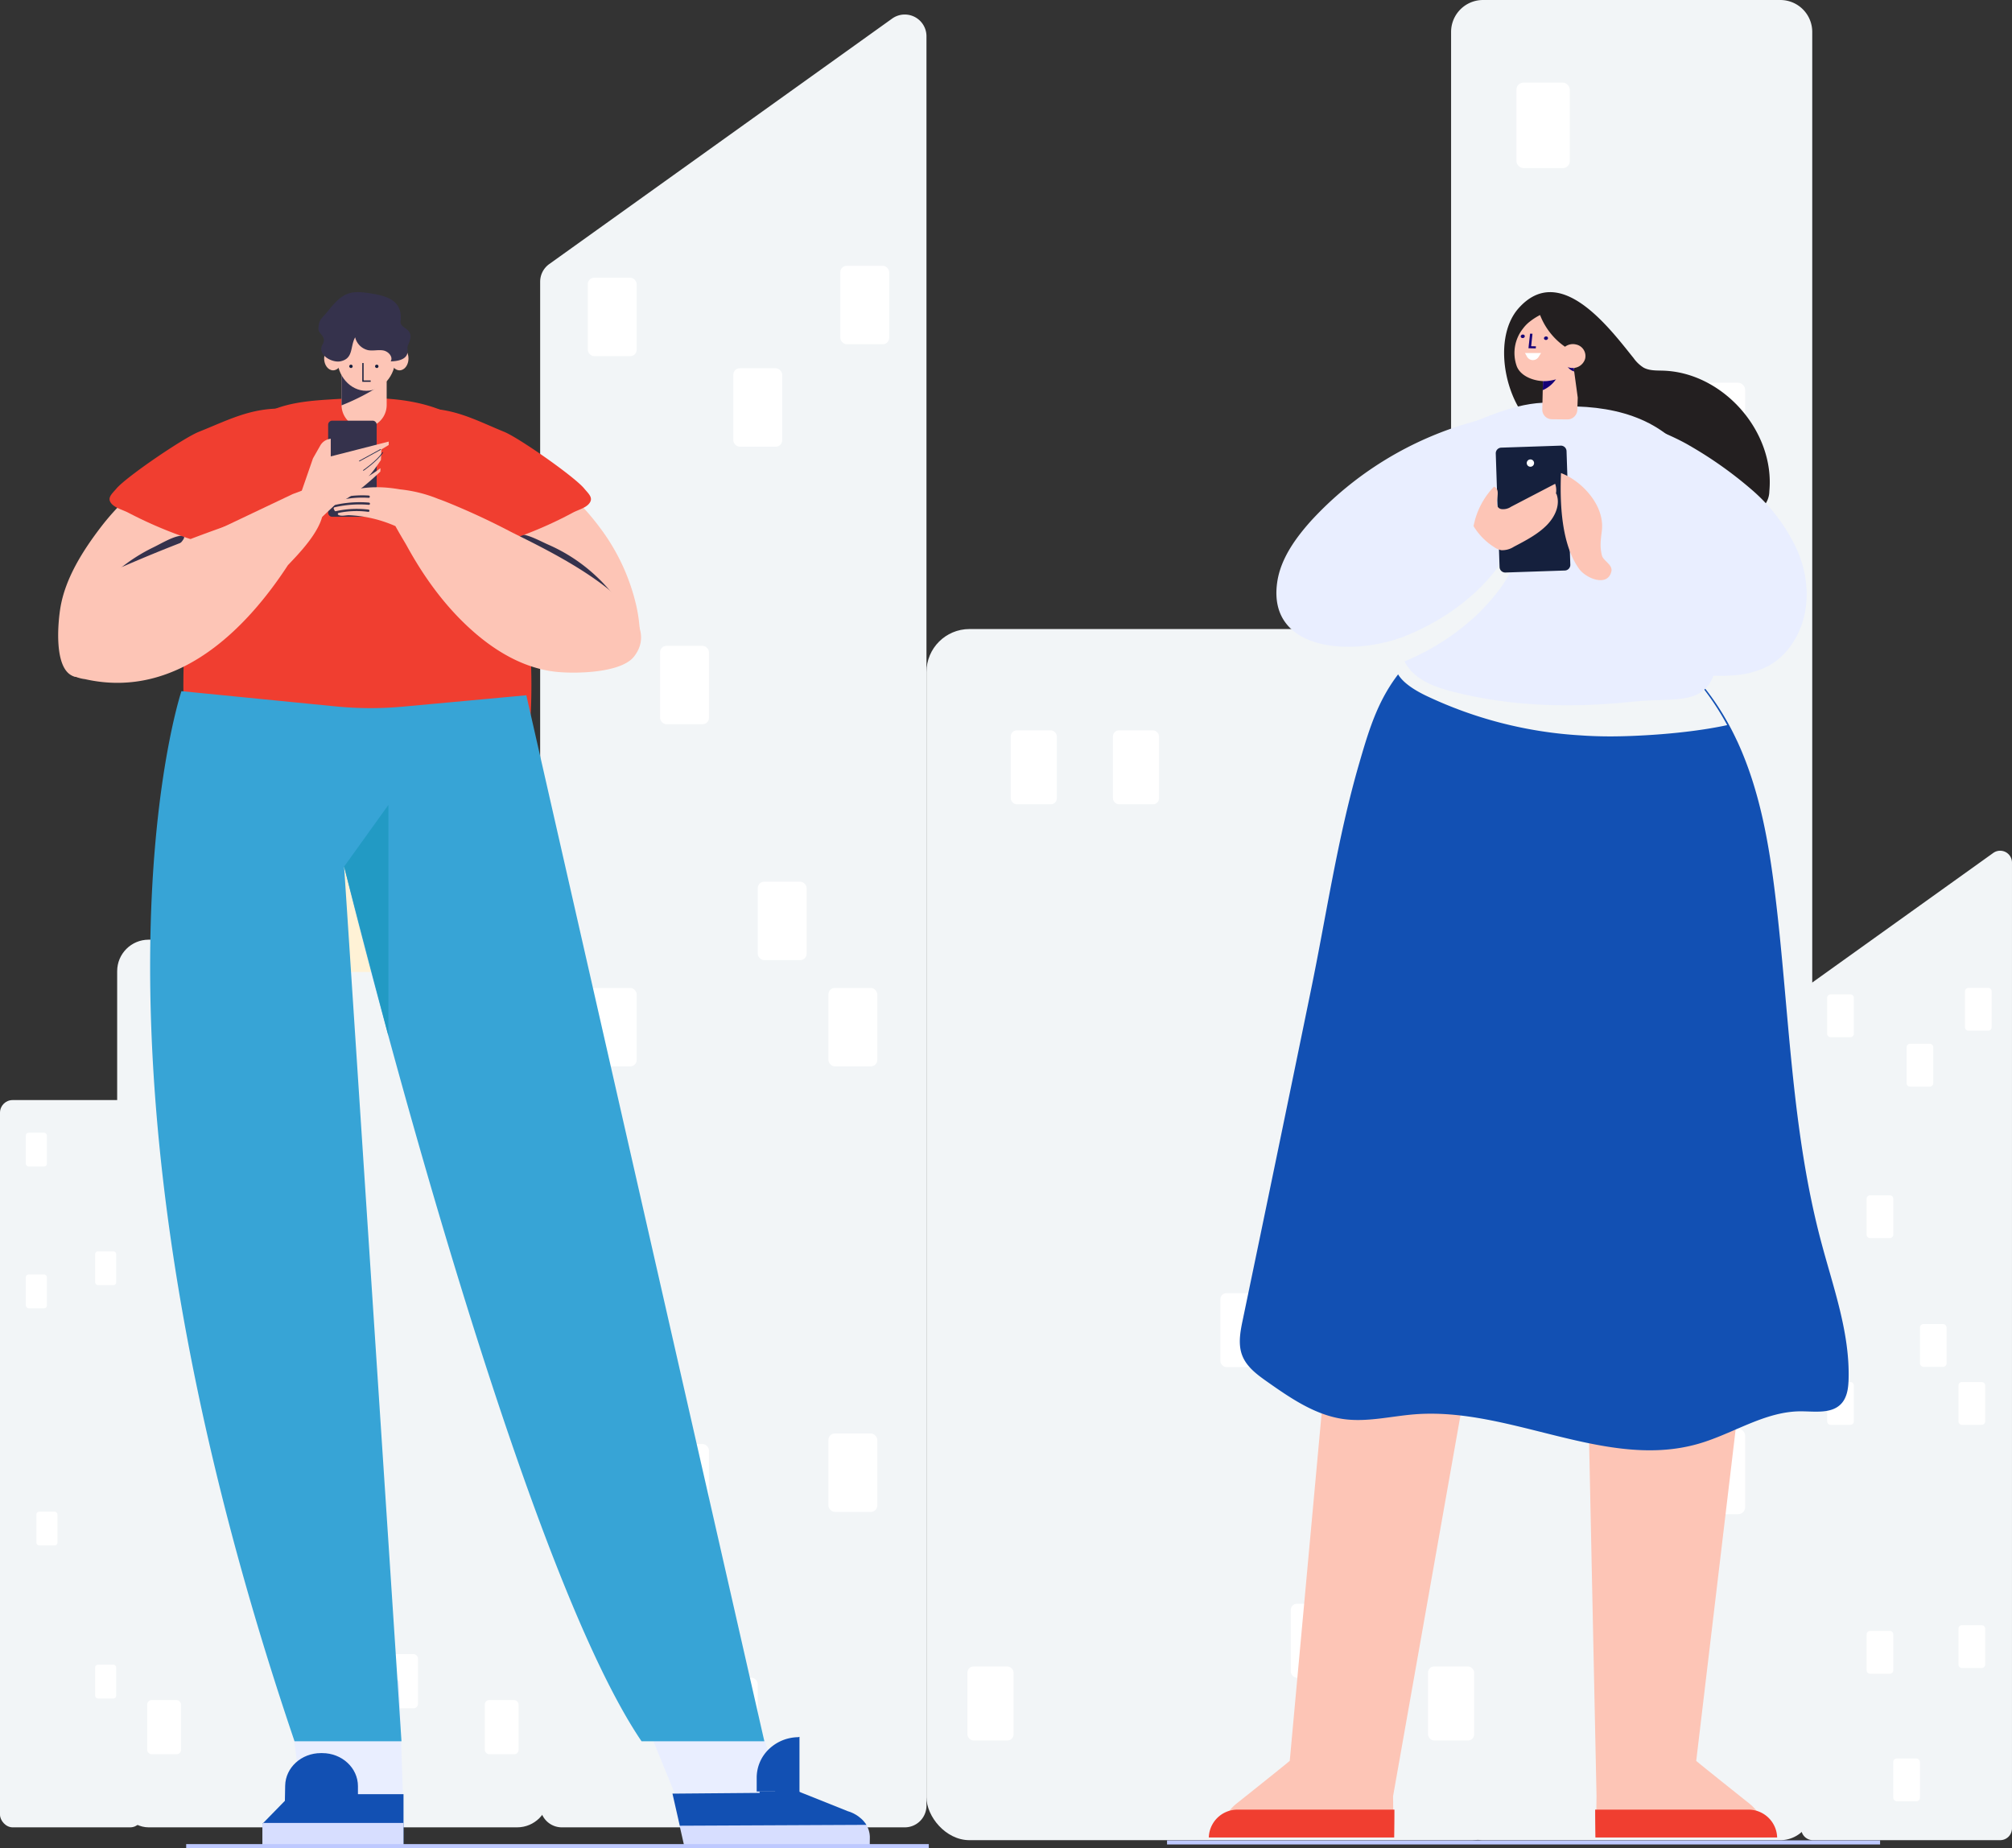 <svg xmlns="http://www.w3.org/2000/svg" width="563.987" height="517.992" viewBox="0 0 563.987 517.992">
  <rect x="0" y="0" width="563.987" height="517.992" fill="#333333" stroke="none"/>
  <g id="city_guys" transform="translate(4439.987 759)">
    <g id="Grupo_5158" data-name="Grupo 5158">
      <g id="Grupo_2386" data-name="Grupo 2386" transform="translate(-4407.144 -605.683)">
        <g id="Grupo_2385" data-name="Grupo 2385" transform="translate(0)">
          <rect id="Retângulo_323" data-name="Retângulo 323" width="120.939" height="248.801" rx="8.83" transform="translate(0 110.06)" fill="#f2f5f7"/>
          <path id="Caminho_6463" data-name="Caminho 6463" d="M620.641,476.343l23.942-114.955a5.217,5.217,0,0,1,10.188-.12l26.8,115.075Z" transform="translate(-590.716 -357.234)" fill="#fff2d6"/>
        </g>
        <rect id="Retângulo_324" data-name="Retângulo 324" width="9.472" height="15.194" rx="1.243" transform="translate(17.316 130.87)" fill="#fff"/>
        <rect id="Retângulo_325" data-name="Retângulo 325" width="9.472" height="15.194" rx="1.243" transform="translate(38.31 130.87)" fill="#fff"/>
        <rect id="Retângulo_326" data-name="Retângulo 326" width="9.472" height="15.194" rx="1.243" transform="translate(47.782 89.018)" fill="#fff"/>
        <rect id="Retângulo_327" data-name="Retângulo 327" width="9.472" height="15.194" rx="1.243" transform="translate(60.39 46.858)" fill="#fff"/>
        <rect id="Retângulo_328" data-name="Retângulo 328" width="9.472" height="15.194" rx="1.243" transform="translate(60.39 246.488)" fill="#fff"/>
        <rect id="Retângulo_329" data-name="Retângulo 329" width="9.472" height="15.194" rx="1.243" transform="translate(8.42 323.183)" fill="#fff"/>
        <rect id="Retângulo_330" data-name="Retângulo 330" width="9.472" height="15.194" rx="1.243" transform="translate(74.851 310.296)" fill="#fff"/>
        <rect id="Retângulo_331" data-name="Retângulo 331" width="9.472" height="15.194" rx="1.243" transform="translate(103.048 323.183)" fill="#fff"/>
      </g>
      <g id="Grupo_2387" data-name="Grupo 2387" transform="translate(-3935.102 -520.558)">
        <path id="Caminho_6464" data-name="Caminho 6464" d="M1207,511.014V744.142a3.319,3.319,0,0,0,3.319,3.319h52.464a3.319,3.319,0,0,0,3.319-3.319V473.458a3.319,3.319,0,0,0-5.251-2.7l-52.464,37.556A3.32,3.32,0,0,0,1207,511.014Z" transform="translate(-1207.003 -470.133)" fill="#f2f5f7"/>
        <path id="Retângulo_332" data-name="Retângulo 332" d="M.981,0H6.5a.982.982,0,0,1,.982.982V11.016A.982.982,0,0,1,6.5,12H.982A.982.982,0,0,1,0,11.016V.981A.981.981,0,0,1,.981,0Z" transform="translate(45.922 38.446)" fill="#fff"/>
        <rect id="Retângulo_333" data-name="Retângulo 333" width="7.479" height="11.998" rx="0.981" transform="translate(25.812 254.435)" fill="#fff"/>
        <path id="Retângulo_334" data-name="Retângulo 334" d="M.981,0H6.5a.982.982,0,0,1,.982.982V11.016A.981.981,0,0,1,6.5,12H.981A.981.981,0,0,1,0,11.016V.981A.981.981,0,0,1,.981,0Z" transform="translate(7.286 40.269)" fill="#fff"/>
        <path id="Retângulo_335" data-name="Retângulo 335" d="M.982,0H6.5a.982.982,0,0,1,.982.982V11.016A.982.982,0,0,1,6.5,12H.981A.981.981,0,0,1,0,11.016V.982A.982.982,0,0,1,.982,0Z" transform="translate(29.551 54.119)" fill="#fff"/>
        <path id="Retângulo_336" data-name="Retângulo 336" d="M.981,0H6.5a.982.982,0,0,1,.982.982V11.016A.982.982,0,0,1,6.5,12H.981A.981.981,0,0,1,0,11.016V.981A.981.981,0,0,1,.981,0Z" transform="translate(7.286 148.917)" fill="#fff"/>
        <path id="Retângulo_337" data-name="Retângulo 337" d="M.981,0H6.5a.982.982,0,0,1,.982.982V11.016A.982.982,0,0,1,6.5,12H.981A.981.981,0,0,1,0,11.016V.981A.981.981,0,0,1,.981,0Z" transform="translate(44.1 148.917)" fill="#fff"/>
        <path id="Retângulo_338" data-name="Retângulo 338" d="M.981,0H6.5a.982.982,0,0,1,.982.982V11.016A.982.982,0,0,1,6.5,12H.981A.981.981,0,0,1,0,11.016V.981A.981.981,0,0,1,.981,0Z" transform="translate(44.1 217.077)" fill="#fff"/>
        <rect id="Retângulo_339" data-name="Retângulo 339" width="7.479" height="11.998" rx="0.981" transform="translate(33.291 132.665)" fill="#fff"/>
        <path id="Retângulo_340" data-name="Retângulo 340" d="M.982,0H6.5a.982.982,0,0,1,.982.982V11.016A.981.981,0,0,1,6.5,12H.981A.981.981,0,0,1,0,11.016V.982A.982.982,0,0,1,.982,0Z" transform="translate(18.347 96.581)" fill="#fff"/>
        <path id="Retângulo_341" data-name="Retângulo 341" d="M.981,0H6.5a.982.982,0,0,1,.982.982V11.016A.982.982,0,0,1,6.5,12H.981A.981.981,0,0,1,0,11.016V.981A.981.981,0,0,1,.981,0Z" transform="translate(18.347 218.685)" fill="#fff"/>
      </g>
      <g id="Grupo_2388" data-name="Grupo 2388" transform="translate(-4288.574 -754.939)">
        <path id="Caminho_6465" data-name="Caminho 6465" d="M738.207,234.185V661.318a6.081,6.081,0,0,0,6.081,6.082h96.124a6.081,6.081,0,0,0,6.081-6.082V165.375a6.081,6.081,0,0,0-9.621-4.945L740.749,229.24A6.08,6.08,0,0,0,738.207,234.185Z" transform="translate(-738.207 -159.283)" fill="#f2f5f7"/>
        <rect id="Retângulo_342" data-name="Retângulo 342" width="13.703" height="21.982" rx="1.798" transform="translate(84.138 70.44)" fill="#fff"/>
        <rect id="Retângulo_343" data-name="Retângulo 343" width="13.703" height="21.982" rx="1.798" transform="translate(47.292 466.17)" fill="#fff"/>
        <rect id="Retângulo_344" data-name="Retângulo 344" width="13.703" height="21.982" rx="1.798" transform="translate(13.35 73.779)" fill="#fff"/>
        <rect id="Retângulo_345" data-name="Retângulo 345" width="13.703" height="21.982" rx="1.798" transform="translate(54.143 99.156)" fill="#fff"/>
        <rect id="Retângulo_346" data-name="Retângulo 346" width="13.703" height="21.982" rx="1.798" transform="translate(13.35 272.843)" fill="#fff"/>
        <rect id="Retângulo_347" data-name="Retângulo 347" width="13.703" height="21.982" rx="1.798" transform="translate(80.799 272.843)" fill="#fff"/>
        <rect id="Retângulo_348" data-name="Retângulo 348" width="13.703" height="21.982" rx="1.798" transform="translate(80.799 397.724)" fill="#fff"/>
        <rect id="Retângulo_349" data-name="Retângulo 349" width="13.703" height="21.982" rx="1.798" transform="translate(60.995 243.067)" fill="#fff"/>
        <rect id="Retângulo_350" data-name="Retângulo 350" width="13.703" height="21.982" rx="1.798" transform="translate(33.615 176.953)" fill="#fff"/>
        <rect id="Retângulo_351" data-name="Retângulo 351" width="13.703" height="21.982" rx="1.798" transform="translate(33.615 400.67)" fill="#fff"/>
      </g>
      <g id="Grupo_2389" data-name="Grupo 2389" transform="translate(-4439.987 -450.667)">
        <rect id="Retângulo_352" data-name="Retângulo 352" width="40.011" height="203.844" rx="3.537" fill="#f2f5f7"/>
        <rect id="Retângulo_353" data-name="Retângulo 353" width="5.907" height="9.475" rx="0.775" transform="translate(7.242 9.15)" fill="#fff"/>
        <rect id="Retângulo_354" data-name="Retângulo 354" width="5.907" height="9.475" rx="0.775" transform="translate(26.671 42.395)" fill="#fff"/>
        <rect id="Retângulo_355" data-name="Retângulo 355" width="5.907" height="9.475" rx="0.775" transform="translate(7.242 48.884)" fill="#fff"/>
        <rect id="Retângulo_356" data-name="Retângulo 356" width="5.907" height="9.475" rx="0.775" transform="translate(26.671 158.257)" fill="#fff"/>
        <rect id="Retângulo_357" data-name="Retângulo 357" width="5.907" height="9.475" rx="0.775" transform="translate(10.195 115.355)" fill="#fff"/>
      </g>
      <g id="Grupo_2390" data-name="Grupo 2390" transform="translate(-4033.23 -759)">
        <path id="Retângulo_358" data-name="Retângulo 358" d="M8.948,0H92.289a8.948,8.948,0,0,1,8.948,8.948V506.822a8.949,8.949,0,0,1-8.949,8.949H8.949A8.949,8.949,0,0,1,0,506.822V8.948A8.948,8.948,0,0,1,8.948,0Z" transform="translate(0)" fill="#f2f5f7"/>
        <rect id="Retângulo_359" data-name="Retângulo 359" width="14.945" height="23.974" rx="1.961" transform="translate(18.323 23.151)" fill="#fff"/>
        <rect id="Retângulo_360" data-name="Retângulo 360" width="14.945" height="23.974" rx="1.961" transform="translate(67.483 107.269)" fill="#fff"/>
        <rect id="Retângulo_361" data-name="Retângulo 361" width="14.945" height="23.974" rx="1.961" transform="translate(18.323 123.688)" fill="#fff"/>
        <rect id="Retângulo_362" data-name="Retângulo 362" width="14.945" height="23.974" rx="1.961" transform="translate(67.483 400.426)" fill="#fff"/>
        <rect id="Retângulo_363" data-name="Retângulo 363" width="14.945" height="23.974" rx="1.961" transform="translate(25.796 291.874)" fill="#fff"/>
      </g>
      <g id="Grupo_2391" data-name="Grupo 2391" transform="translate(-4180.288 -582.689)">
        <rect id="Retângulo_364" data-name="Retângulo 364" width="165.007" height="339.459" rx="12.048" fill="#f2f5f7"/>
        <rect id="Retângulo_365" data-name="Retângulo 365" width="12.923" height="20.731" rx="1.696" transform="translate(23.626 28.393)" fill="#fff"/>
        <rect id="Retângulo_366" data-name="Retângulo 366" width="12.923" height="20.731" rx="1.696" transform="translate(52.27 28.393)" fill="#fff"/>
        <rect id="Retângulo_367" data-name="Retângulo 367" width="12.923" height="20.731" rx="1.696" transform="translate(82.395 186.14)" fill="#fff"/>
        <rect id="Retângulo_368" data-name="Retângulo 368" width="12.923" height="20.731" rx="1.696" transform="translate(11.488 290.781)" fill="#fff"/>
        <rect id="Retângulo_369" data-name="Retângulo 369" width="12.923" height="20.731" rx="1.696" transform="translate(102.125 273.199)" fill="#fff"/>
        <rect id="Retângulo_370" data-name="Retângulo 370" width="12.923" height="20.731" rx="1.696" transform="translate(140.596 290.781)" fill="#fff"/>
      </g>
    </g>
    <g id="woman">
      <g id="woman_hair" transform="translate(-4112.853 -677.116)">
        <path id="Caminho_6466" data-name="Caminho 6466" d="M1132.5,280.522c-6.916-8.654-20.435-26.292-31.834-13.552-8.125,9.084-3.26,29.568,6.817,35.012,3.078,1.671,6.6,2.548,9.382,4.682,3.491,2.664,5.361,6.883,8.09,10.325,9.5,11.963,28,12.426,42.16,6.717a6.605,6.605,0,0,0,2.333-1.356,6.506,6.506,0,0,0,1.473-4.054c1.6-16.777-12.989-33.307-29.833-33.8-1.853-.05-3.823.033-5.444-.86a9.916,9.916,0,0,1-2.78-2.665C1132.753,280.836,1132.638,280.688,1132.5,280.522Z" transform="translate(-1002.088 -262.496)" fill="#231f20"/>
      </g>
      <g id="woman_leg" transform="translate(-4112.853 -677.116)">
        <g id="Grupo_2410" data-name="Grupo 2410" transform="translate(14.693 274.062)">
          <g id="Grupo_2409" data-name="Grupo 2409">
            <g id="Grupo_2408" data-name="Grupo 2408">
              <g id="Grupo_2407" data-name="Grupo 2407">
                <g id="Grupo_2406" data-name="Grupo 2406">
                  <g id="Grupo_2405" data-name="Grupo 2405">
                    <g id="Grupo_2404" data-name="Grupo 2404">
                      <g id="Grupo_2403" data-name="Grupo 2403">
                        <g id="Grupo_2402" data-name="Grupo 2402">
                          <g id="Grupo_2401" data-name="Grupo 2401">
                            <g id="Grupo_2400" data-name="Grupo 2400">
                              <g id="Grupo_2399" data-name="Grupo 2399">
                                <g id="Grupo_2398" data-name="Grupo 2398">
                                  <g id="Grupo_2397" data-name="Grupo 2397">
                                    <g id="Grupo_2396" data-name="Grupo 2396">
                                      <g id="Grupo_2395" data-name="Grupo 2395">
                                        <g id="Grupo_2394" data-name="Grupo 2394">
                                          <path id="Caminho_6467" data-name="Caminho 6467" d="M990.746,785.048h48.646c.033-1.638.066-3.492.066-5.361,0-2.135-.017-4.3-.05-6.188l26.109-147.526-42.771,3.607-12.294,133.975c-.033.116-9.084,7.346-14.908,11.979a12.977,12.977,0,0,0-4.8,9.514Z" transform="translate(-990.746 -625.973)" fill="#fdc5b6"/>
                                        </g>
                                      </g>
                                    </g>
                                  </g>
                                </g>
                              </g>
                            </g>
                          </g>
                        </g>
                      </g>
                    </g>
                  </g>
                </g>
              </g>
            </g>
          </g>
        </g>
        <g id="Grupo_2427" data-name="Grupo 2427" transform="translate(11.715 425.327)">
          <g id="Grupo_2426" data-name="Grupo 2426">
            <g id="Grupo_2425" data-name="Grupo 2425">
              <g id="Grupo_2424" data-name="Grupo 2424">
                <g id="Grupo_2423" data-name="Grupo 2423">
                  <g id="Grupo_2422" data-name="Grupo 2422">
                    <g id="Grupo_2421" data-name="Grupo 2421">
                      <g id="Grupo_2420" data-name="Grupo 2420">
                        <g id="Grupo_2419" data-name="Grupo 2419">
                          <g id="Grupo_2418" data-name="Grupo 2418">
                            <g id="Grupo_2417" data-name="Grupo 2417">
                              <g id="Grupo_2416" data-name="Grupo 2416">
                                <g id="Grupo_2415" data-name="Grupo 2415">
                                  <g id="Grupo_2414" data-name="Grupo 2414">
                                    <g id="Grupo_2413" data-name="Grupo 2413">
                                      <g id="Grupo_2412" data-name="Grupo 2412">
                                        <g id="Grupo_2411" data-name="Grupo 2411">
                                          <path id="Caminho_6468" data-name="Caminho 6468" d="M986.8,834.4h51.955c.033-2.4.066-5.08.066-7.81H994.8a8.035,8.035,0,0,0-8.008,7.727Z" transform="translate(-986.796 -826.59)" fill="#f03e30"/>
                                        </g>
                                      </g>
                                    </g>
                                  </g>
                                </g>
                              </g>
                            </g>
                          </g>
                        </g>
                      </g>
                    </g>
                  </g>
                </g>
              </g>
            </g>
          </g>
        </g>
      </g>
      <g id="Grupo_2445" data-name="Grupo 2445" transform="translate(-3995.524 -401.665)">
        <g id="Grupo_2444" data-name="Grupo 2444">
          <g id="Grupo_2443" data-name="Grupo 2443">
            <g id="Grupo_2442" data-name="Grupo 2442">
              <g id="Grupo_2441" data-name="Grupo 2441">
                <g id="Grupo_2440" data-name="Grupo 2440">
                  <g id="Grupo_2439" data-name="Grupo 2439">
                    <g id="Grupo_2438" data-name="Grupo 2438">
                      <g id="Grupo_2437" data-name="Grupo 2437">
                        <g id="Grupo_2436" data-name="Grupo 2436">
                          <g id="Grupo_2435" data-name="Grupo 2435">
                            <g id="Grupo_2434" data-name="Grupo 2434">
                              <g id="Grupo_2433" data-name="Grupo 2433">
                                <g id="Grupo_2432" data-name="Grupo 2432">
                                  <g id="Grupo_2431" data-name="Grupo 2431">
                                    <g id="Grupo_2430" data-name="Grupo 2430">
                                      <g id="Grupo_2429" data-name="Grupo 2429">
                                        <g id="Grupo_2428" data-name="Grupo 2428">
                                          <path id="Caminho_6469" data-name="Caminho 6469" d="M1177.582,785.5h-47.636c-.033-1.638-.05-3.492-.066-5.361,0-2.135.017-4.3.05-6.188l-3.061-146.136,46.776,3.607-15.768,132.6c.033.115,9.083,7.346,14.908,11.98a12.981,12.981,0,0,1,4.8,9.5Z" transform="translate(-1126.868 -627.816)" fill="#fdc5b6"/>
                                        </g>
                                      </g>
                                    </g>
                                  </g>
                                </g>
                              </g>
                            </g>
                          </g>
                        </g>
                      </g>
                    </g>
                  </g>
                </g>
              </g>
            </g>
          </g>
        </g>
      </g>
      <g id="Grupo_2463" data-name="Grupo 2463" transform="translate(-3992.844 -251.789)">
        <g id="Grupo_2462" data-name="Grupo 2462">
          <g id="Grupo_2461" data-name="Grupo 2461">
            <g id="Grupo_2460" data-name="Grupo 2460">
              <g id="Grupo_2459" data-name="Grupo 2459">
                <g id="Grupo_2458" data-name="Grupo 2458">
                  <g id="Grupo_2457" data-name="Grupo 2457">
                    <g id="Grupo_2456" data-name="Grupo 2456">
                      <g id="Grupo_2455" data-name="Grupo 2455">
                        <g id="Grupo_2454" data-name="Grupo 2454">
                          <g id="Grupo_2453" data-name="Grupo 2453">
                            <g id="Grupo_2452" data-name="Grupo 2452">
                              <g id="Grupo_2451" data-name="Grupo 2451">
                                <g id="Grupo_2450" data-name="Grupo 2450">
                                  <g id="Grupo_2449" data-name="Grupo 2449">
                                    <g id="Grupo_2448" data-name="Grupo 2448">
                                      <g id="Grupo_2447" data-name="Grupo 2447">
                                        <g id="Grupo_2446" data-name="Grupo 2446">
                                          <path id="Caminho_6470" data-name="Caminho 6470" d="M1181.435,834.4h-50.946c-.033-2.4-.066-5.08-.066-7.81h43a8.034,8.034,0,0,1,8.008,7.727Z" transform="translate(-1130.423 -826.59)" fill="#f03e30"/>
                                        </g>
                                      </g>
                                    </g>
                                  </g>
                                </g>
                              </g>
                            </g>
                          </g>
                        </g>
                      </g>
                    </g>
                  </g>
                </g>
              </g>
            </g>
          </g>
        </g>
      </g>
      <g id="Grupo_2465" data-name="Grupo 2465" transform="translate(-4092.455 -587.572)">
        <g id="Grupo_2464" data-name="Grupo 2464">
          <path id="Caminho_6471" data-name="Caminho 6471" d="M1168.956,596.515c-.066,2.383-.4,4.947-2.018,6.717-2.714,2.946-7.4,2.168-11.383,2.168-10.061,0-18.929,6.271-28.592,9.068-25.828,7.5-52.666-10.276-79.487-8.24-6.718.513-13.436,2.267-20.1,1.341-7.909-1.108-14.792-5.825-21.328-10.424-2.829-1.986-5.792-4.153-7.048-7.38-1.225-3.143-.563-6.668.132-9.977q9.581-45.941,19.012-91.914c4.451-21.527,7.511-42.954,13.617-64.017,1.854-6.387,3.723-12.807,6.85-18.664,8.967-16.745,25.365-24.257,43.93-23.926a75.53,75.53,0,0,1,17.87,2.3,51.724,51.724,0,0,1,7.777,2.747c13.3,5.957,23.3,17.821,29.452,31.057.133.265.265.546.381.811,6.139,13.552,8.687,28.427,10.457,43.2,3.888,32.281,4.434,65.192,12.823,96.613C1164.671,570.719,1169.354,583.394,1168.956,596.515Z" transform="translate(-998.312 -381.255)" fill="#1250b3"/>
        </g>
      </g>
      <g id="Grupo_2467" data-name="Grupo 2467" transform="translate(-4048.864 -587.763)">
        <g id="Grupo_2466" data-name="Grupo 2466">
          <path id="Caminho_6472" data-name="Caminho 6472" d="M1149.16,413.005c-11.88,2.564-26.424,3.16-32.662,3.16-2.8,0-5.576-.083-8.356-.281a116.788,116.788,0,0,1-43.632-11.235c-15.951-7.827-6.735-15.5,7.627-20.154,9.249-2.995,19.259-3.624,29.072-3.474,2.763.033,5.527.133,8.273.3a54.948,54.948,0,0,1,8.075,2.333C1131.423,388.865,1142.211,400.165,1149.16,413.005Z" transform="translate(-1056.126 -381.001)" fill="#f2f5f7"/>
        </g>
      </g>
      <g id="Grupo_2469" data-name="Grupo 2469" transform="translate(-4048.025 -646.156)">
        <g id="Grupo_2468" data-name="Grupo 2468">
          <path id="Caminho_6473" data-name="Caminho 6473" d="M1147.282,361.044c-.066,3.491-.165,6.966-.281,10.457-.248,8.289-2.382,12.046-5.89,13.8-4.252,2.118-10.54,1.274-17.986,2.068-17.043,1.787-33.7,1.489-50.4-2.73-4.947-1.258-10.209-3.078-13.038-7.33-2.482-3.756-2.5-8.555-2.432-13.056q.174-11.194.331-22.37c.116-7.71.4-15.95,4.9-22.2,3.739-5.2,9.8-8.158,15.7-10.607,9.68-4,18.565-7.3,29.055-4.434,14.941.464,27.8,5.692,34.482,19.392,4.186,8.587,5.278,18.267,5.51,27.8,0,.265.017.513.017.777C1147.332,355.385,1147.315,358.215,1147.282,361.044Z" transform="translate(-1057.238 -303.557)" fill="#e9eeff"/>
        </g>
      </g>
      <g id="Grupo_2511" data-name="Grupo 2511" transform="translate(-4050.573 -611.273)">
        <g id="Grupo_2510" data-name="Grupo 2510">
          <path id="Caminho_6479" data-name="Caminho 6479" d="M1078.413,374.443a66.783,66.783,0,0,1-23.4,14.214q-.943-9.606-1.158-19.26c.6-1.522,1.208-3.028,1.853-4.534.215-.513.446-1.009.661-1.522.728-1.754,1.456-3.574,2.234-5.444,3.938-1.837,7.909-3.624,11.9-5.328,6.321-2.714,15.983-5.378,18.5,2.3C1091.021,360.925,1082.947,370.059,1078.413,374.443Z" transform="translate(-1053.859 -349.822)" fill="#f2f5f7"/>
        </g>
      </g>
      <g id="Grupo_2513" data-name="Grupo 2513" transform="translate(-3998.836 -642.079)">
        <g id="Grupo_2512" data-name="Grupo 2512">
          <path id="Caminho_6480" data-name="Caminho 6480" d="M1172.332,329.281a111.768,111.768,0,0,0-17.357-12.311c-5.791-3.458-25.911-12.393-30.312-5.411a7.356,7.356,0,0,0-.728,5.113c.976,6.768,5.444,13.121,12.2,17.307,2.995,1.87,6.5,3.392,8.554,5.907,2.052,2.532,1.886,6.553-1.572,8.009a11.169,11.169,0,0,1-4.468.6c-7.892-.149-17.34-8.621-16.049,4.848,1.754,18.367,25.845,29.585,44.691,27.98a24.555,24.555,0,0,0,9.961-2.73,18.839,18.839,0,0,0,5.808-5.246c5.841-7.809,5.857-18.234,2.118-26.921A49.443,49.443,0,0,0,1172.332,329.281Z" transform="translate(-1122.475 -308.964)" fill="#e9eeff"/>
        </g>
      </g>
      <g id="Grupo_2515" data-name="Grupo 2515" transform="matrix(1, 0.017, -0.017, 1, -4081.32, -644.58)">
        <g id="Grupo_2514" data-name="Grupo 2514">
          <path id="Caminho_6481" data-name="Caminho 6481" d="M1018.717,341.637c-3.177,4.235-5.659,8.869-6.254,13.865-2.366,19.508,21.99,20.452,36.616,14.131,10.855-4.7,19.921-11.848,25.7-20.3,2.383-3.475,3.872-8.356-.066-10.722-6.7-4.021-10.341,2.73-16.133,3.359-7.032.761-4.451-5.362-.711-8.82,5.626-5.2,13.286-8.158,18.614-13.436,3.078-2.747,13.171-5.361,10.275-10.738-2.7-5-15.95-.777-20.153.48A96.914,96.914,0,0,0,1021.662,338C1020.637,339.188,1019.644,340.4,1018.717,341.637Z" transform="translate(-1012.302 -306.593)" fill="#e9eeff"/>
        </g>
      </g>
      <g id="Grupo_2539" data-name="Grupo 2539" transform="matrix(1, 0.017, -0.017, 1, -4020.672, -634.406)">
        <g id="Grupo_2538" data-name="Grupo 2538">
          <g id="Grupo_2537" data-name="Grupo 2537">
            <g id="Grupo_2536" data-name="Grupo 2536">
              <g id="Grupo_2535" data-name="Grupo 2535">
                <g id="Grupo_2534" data-name="Grupo 2534">
                  <g id="Grupo_2533" data-name="Grupo 2533">
                    <g id="Grupo_2532" data-name="Grupo 2532">
                      <g id="Grupo_2531" data-name="Grupo 2531">
                        <g id="Grupo_2530" data-name="Grupo 2530">
                          <g id="Grupo_2529" data-name="Grupo 2529">
                            <g id="Grupo_2528" data-name="Grupo 2528">
                              <g id="Grupo_2527" data-name="Grupo 2527">
                                <g id="Grupo_2526" data-name="Grupo 2526">
                                  <g id="Grupo_2525" data-name="Grupo 2525">
                                    <g id="Grupo_2524" data-name="Grupo 2524">
                                      <g id="Grupo_2523" data-name="Grupo 2523">
                                        <g id="Grupo_2522" data-name="Grupo 2522">
                                          <g id="Grupo_2521" data-name="Grupo 2521">
                                            <g id="Grupo_2520" data-name="Grupo 2520">
                                              <g id="Grupo_2519" data-name="Grupo 2519">
                                                <g id="Grupo_2518" data-name="Grupo 2518">
                                                  <g id="Grupo_2517" data-name="Grupo 2517">
                                                    <g id="Grupo_2516" data-name="Grupo 2516">
                                                      <path id="Caminho_6482" data-name="Caminho 6482" d="M1096.239,354.5l16.645-.844a1.59,1.59,0,0,0,1.506-1.671l-1.6-31.8a1.591,1.591,0,0,0-1.672-1.5l-16.645.844a1.591,1.591,0,0,0-1.506,1.671l1.605,31.8A1.591,1.591,0,0,0,1096.239,354.5Z" transform="translate(-1092.961 -318.681)" fill="#15203d"/>
                                                    </g>
                                                  </g>
                                                </g>
                                              </g>
                                            </g>
                                          </g>
                                        </g>
                                      </g>
                                    </g>
                                  </g>
                                </g>
                              </g>
                            </g>
                          </g>
                        </g>
                      </g>
                    </g>
                  </g>
                </g>
              </g>
            </g>
          </g>
        </g>
      </g>
      <g id="Grupo_2563" data-name="Grupo 2563" transform="translate(-4012.022 -630.234)">
        <g id="Grupo_2562" data-name="Grupo 2562">
          <g id="Grupo_2561" data-name="Grupo 2561">
            <g id="Grupo_2560" data-name="Grupo 2560">
              <g id="Grupo_2559" data-name="Grupo 2559">
                <g id="Grupo_2558" data-name="Grupo 2558">
                  <g id="Grupo_2557" data-name="Grupo 2557">
                    <g id="Grupo_2556" data-name="Grupo 2556">
                      <g id="Grupo_2555" data-name="Grupo 2555">
                        <g id="Grupo_2554" data-name="Grupo 2554">
                          <g id="Grupo_2553" data-name="Grupo 2553">
                            <g id="Grupo_2552" data-name="Grupo 2552">
                              <g id="Grupo_2551" data-name="Grupo 2551">
                                <g id="Grupo_2550" data-name="Grupo 2550">
                                  <g id="Grupo_2549" data-name="Grupo 2549">
                                    <g id="Grupo_2548" data-name="Grupo 2548">
                                      <g id="Grupo_2547" data-name="Grupo 2547">
                                        <g id="Grupo_2546" data-name="Grupo 2546">
                                          <g id="Grupo_2545" data-name="Grupo 2545">
                                            <g id="Grupo_2544" data-name="Grupo 2544">
                                              <g id="Grupo_2543" data-name="Grupo 2543">
                                                <g id="Grupo_2542" data-name="Grupo 2542">
                                                  <g id="Grupo_2541" data-name="Grupo 2541">
                                                    <g id="Grupo_2540" data-name="Grupo 2540">
                                                      <path id="Caminho_6483" data-name="Caminho 6483" d="M1104.99,325.75a1.027,1.027,0,1,0,.976-1.076A1.032,1.032,0,0,0,1104.99,325.75Z" transform="translate(-1104.988 -324.673)" fill="#fff"/>
                                                    </g>
                                                  </g>
                                                </g>
                                              </g>
                                            </g>
                                          </g>
                                        </g>
                                      </g>
                                    </g>
                                  </g>
                                </g>
                              </g>
                            </g>
                          </g>
                        </g>
                      </g>
                    </g>
                  </g>
                </g>
              </g>
            </g>
          </g>
        </g>
      </g>
      <g id="Grupo_2565" data-name="Grupo 2565" transform="matrix(1, 0.017, -0.017, 1, -4026.746, -623.786)">
        <g id="Grupo_2564" data-name="Grupo 2564">
          <path id="Caminho_6484" data-name="Caminho 6484" d="M1085.565,343.345a21.92,21.92,0,0,1,5.146-9.349c2.6,1.042-.694,5.46,2.052,6.238a3.953,3.953,0,0,0,2.813-.679l12.261-6.651a5.413,5.413,0,0,1-2.184,6.453c.844-1.241,1.7-2.5,2.548-3.74,1.258,2.978-.1,6.387-2.531,8.936s-5.792,4.385-9.1,6.188a6.023,6.023,0,0,1-3.491,1.025,4.96,4.96,0,0,1-2-.811,17.99,17.99,0,0,1-5.923-5.824Z" transform="translate(-1085.151 -332.904)" fill="#fdc5b6"/>
        </g>
      </g>
      <g id="Grupo_2567" data-name="Grupo 2567" transform="translate(-4002.512 -626.411)">
        <g id="Grupo_2566" data-name="Grupo 2566">
          <path id="Caminho_6485" data-name="Caminho 6485" d="M1120.418,331.084a16.641,16.641,0,0,0-2.729-1.34c-.331,8.173.033,19.9,5.08,26.854,1.969,2.714,7.975,5.146,9.034.745.464-1.9-2.25-2.978-2.63-4.467-.646-2.5-.348-4.385-.033-6.95C1129.882,339.969,1125.416,334.112,1120.418,331.084Z" transform="translate(-1117.6 -329.744)" fill="#fdc5b6"/>
        </g>
      </g>
      <g id="Grupo_2571" data-name="Grupo 2571" transform="translate(-4112.853 -243.169)">
        <g id="Grupo_2570" data-name="Grupo 2570">
          <g id="Grupo_2569" data-name="Grupo 2569">
            <g id="Grupo_2568" data-name="Grupo 2568">
              <rect id="Retângulo_371" data-name="Retângulo 371" width="199.878" height="1.142" fill="#bec9ff"/>
            </g>
          </g>
        </g>
      </g>
      <g id="woman_head" transform="translate(-4112.853 -677.116)">
        <g id="Grupo_2477" data-name="Grupo 2477" transform="matrix(1, -0.017, 0.017, 1, 104.935, 18.333)">
          <g id="Grupo_2476" data-name="Grupo 2476">
            <g id="Grupo_2475" data-name="Grupo 2475">
              <g id="Grupo_2474" data-name="Grupo 2474">
                <g id="Grupo_2473" data-name="Grupo 2473">
                  <g id="Grupo_2472" data-name="Grupo 2472">
                    <g id="Grupo_2471" data-name="Grupo 2471">
                      <g id="Grupo_2470" data-name="Grupo 2470">
                        <path id="Caminho_6474" data-name="Caminho 6474" d="M1111.026,288.326l-.53,13.038a2.707,2.707,0,0,0,2.714,2.73l4.17.116a2.772,2.772,0,0,0,2.929-2.548l.182-3.508-.86-7.247-.017-.132-.231-3.822-.017-.2-3.011.563h-.017l-.364.066Z" transform="translate(-1110.494 -286.754)" fill="#fdc5b6"/>
                      </g>
                    </g>
                  </g>
                </g>
              </g>
            </g>
          </g>
        </g>
        <g id="Grupo_2485" data-name="Grupo 2485" transform="matrix(1, -0.017, 0.017, 1, 105.211, 20.678)">
          <g id="Grupo_2484" data-name="Grupo 2484">
            <g id="Grupo_2483" data-name="Grupo 2483">
              <g id="Grupo_2482" data-name="Grupo 2482">
                <g id="Grupo_2481" data-name="Grupo 2481">
                  <g id="Grupo_2480" data-name="Grupo 2480">
                    <g id="Grupo_2479" data-name="Grupo 2479">
                      <g id="Grupo_2478" data-name="Grupo 2478">
                        <path id="Caminho_6475" data-name="Caminho 6475" d="M1111.036,290.8l-.231,5.858a8.612,8.612,0,0,0,4.732-4.815,7.642,7.642,0,0,0,.48-1.969Z" transform="translate(-1110.805 -289.87)" fill="#150077"/>
                      </g>
                    </g>
                  </g>
                </g>
              </g>
            </g>
          </g>
        </g>
        <g id="Grupo_2493" data-name="Grupo 2493" transform="matrix(1, -0.017, 0.017, 1, 97.189, 6.537)">
          <g id="Grupo_2492" data-name="Grupo 2492">
            <g id="Grupo_2491" data-name="Grupo 2491">
              <g id="Grupo_2490" data-name="Grupo 2490">
                <g id="Grupo_2489" data-name="Grupo 2489">
                  <g id="Grupo_2488" data-name="Grupo 2488">
                    <g id="Grupo_2487" data-name="Grupo 2487">
                      <g id="Grupo_2486" data-name="Grupo 2486">
                        <path id="Caminho_6476" data-name="Caminho 6476" d="M1117.948,281.885v-.066a19.227,19.227,0,0,1-10.077-10.888,17.444,17.444,0,0,0-2.9,1.787c-.1.083-.2.149-.3.231a10.263,10.263,0,0,0-1.671,1.721,11.014,11.014,0,0,0-1.886,10.556c1.158,3.028,5.328,4.434,8.455,4.236a14.742,14.742,0,0,0,6.619-2.233c.165-.216.314-.431.5-.629.2-.232.4-.48.612-.712.331-1.224.43-3.11.976-3.657A2.357,2.357,0,0,0,1117.948,281.885Z" transform="translate(-1100.495 -270.932)" fill="#fdc5b6"/>
                      </g>
                    </g>
                  </g>
                </g>
              </g>
            </g>
          </g>
        </g>
        <g id="Grupo_2501" data-name="Grupo 2501" transform="matrix(1, -0.017, 0.017, 1, 111.693, 18.447)">
          <g id="Grupo_2500" data-name="Grupo 2500">
            <g id="Grupo_2499" data-name="Grupo 2499">
              <g id="Grupo_2498" data-name="Grupo 2498">
                <g id="Grupo_2497" data-name="Grupo 2497">
                  <g id="Grupo_2496" data-name="Grupo 2496">
                    <g id="Grupo_2495" data-name="Grupo 2495">
                      <g id="Grupo_2494" data-name="Grupo 2494">
                        <path id="Caminho_6477" data-name="Caminho 6477" d="M1119.468,287.442a3.328,3.328,0,0,0,2.349,3.442l-.232-3.823-2.118.381Z" transform="translate(-1119.453 -287.061)" fill="#150077"/>
                      </g>
                    </g>
                  </g>
                </g>
              </g>
            </g>
          </g>
        </g>
        <g id="Grupo_2509" data-name="Grupo 2509" transform="matrix(1, -0.017, 0.017, 1, 110.112, 14.634)">
          <g id="Grupo_2508" data-name="Grupo 2508">
            <g id="Grupo_2507" data-name="Grupo 2507">
              <g id="Grupo_2506" data-name="Grupo 2506">
                <g id="Grupo_2505" data-name="Grupo 2505">
                  <g id="Grupo_2504" data-name="Grupo 2504">
                    <g id="Grupo_2503" data-name="Grupo 2503">
                      <g id="Grupo_2502" data-name="Grupo 2502">
                        <path id="Caminho_6478" data-name="Caminho 6478" d="M1124.434,286.206a3.652,3.652,0,0,1-4.4,2.333,3.3,3.3,0,0,1-2.448-4.12,3.651,3.651,0,0,1,4.4-2.333A3.294,3.294,0,0,1,1124.434,286.206Z" transform="translate(-1117.445 -281.969)" fill="#fdc5b6"/>
                      </g>
                    </g>
                  </g>
                </g>
              </g>
            </g>
          </g>
        </g>
        <g id="Grupo_2585" data-name="Grupo 2585" transform="matrix(1, -0.017, 0.017, 1, 101.246, 11.646)">
          <g id="Grupo_2584" data-name="Grupo 2584">
            <g id="Grupo_2583" data-name="Grupo 2583">
              <g id="Grupo_2582" data-name="Grupo 2582">
                <g id="Grupo_2581" data-name="Grupo 2581">
                  <g id="Grupo_2580" data-name="Grupo 2580">
                    <g id="Grupo_2579" data-name="Grupo 2579">
                      <g id="Grupo_2578" data-name="Grupo 2578">
                        <g id="Grupo_2577" data-name="Grupo 2577">
                          <g id="Grupo_2576" data-name="Grupo 2576">
                            <g id="Grupo_2575" data-name="Grupo 2575">
                              <g id="Grupo_2574" data-name="Grupo 2574">
                                <g id="Grupo_2573" data-name="Grupo 2573">
                                  <g id="Grupo_2572" data-name="Grupo 2572">
                                    <path id="Caminho_6486" data-name="Caminho 6486" d="M1107.792,281.954l-2.035-.083.513-4.07.678.033-.43,3.491,1.34.05Z" transform="translate(-1105.757 -277.801)" fill="#150077"/>
                                  </g>
                                </g>
                              </g>
                            </g>
                          </g>
                        </g>
                      </g>
                    </g>
                  </g>
                </g>
              </g>
            </g>
          </g>
        </g>
        <g id="Grupo_2599" data-name="Grupo 2599" transform="matrix(1, -0.017, 0.017, 1, 99.129, 11.897)">
          <g id="Grupo_2598" data-name="Grupo 2598">
            <g id="Grupo_2597" data-name="Grupo 2597">
              <g id="Grupo_2596" data-name="Grupo 2596">
                <g id="Grupo_2595" data-name="Grupo 2595">
                  <g id="Grupo_2594" data-name="Grupo 2594">
                    <g id="Grupo_2593" data-name="Grupo 2593">
                      <g id="Grupo_2592" data-name="Grupo 2592">
                        <g id="Grupo_2591" data-name="Grupo 2591">
                          <g id="Grupo_2590" data-name="Grupo 2590">
                            <g id="Grupo_2589" data-name="Grupo 2589">
                              <g id="Grupo_2588" data-name="Grupo 2588">
                                <g id="Grupo_2587" data-name="Grupo 2587">
                                  <g id="Grupo_2586" data-name="Grupo 2586">
                                    <path id="Caminho_6487" data-name="Caminho 6487" d="M1103.46,279.062h0a.494.494,0,0,1-.514-.513h0a.589.589,0,0,1,.629-.463h0a.494.494,0,0,1,.513.513h0A.564.564,0,0,1,1103.46,279.062Z" transform="translate(-1102.944 -278.085)" fill="#150077"/>
                                  </g>
                                </g>
                              </g>
                            </g>
                          </g>
                        </g>
                      </g>
                    </g>
                  </g>
                </g>
              </g>
            </g>
          </g>
        </g>
        <g id="Grupo_2613" data-name="Grupo 2613" transform="matrix(1, -0.017, 0.017, 1, 105.642, 12.429)">
          <g id="Grupo_2612" data-name="Grupo 2612">
            <g id="Grupo_2611" data-name="Grupo 2611">
              <g id="Grupo_2610" data-name="Grupo 2610">
                <g id="Grupo_2609" data-name="Grupo 2609">
                  <g id="Grupo_2608" data-name="Grupo 2608">
                    <g id="Grupo_2607" data-name="Grupo 2607">
                      <g id="Grupo_2606" data-name="Grupo 2606">
                        <g id="Grupo_2605" data-name="Grupo 2605">
                          <g id="Grupo_2604" data-name="Grupo 2604">
                            <g id="Grupo_2603" data-name="Grupo 2603">
                              <g id="Grupo_2602" data-name="Grupo 2602">
                                <g id="Grupo_2601" data-name="Grupo 2601">
                                  <g id="Grupo_2600" data-name="Grupo 2600">
                                    <path id="Caminho_6488" data-name="Caminho 6488" d="M1112.084,279.918h0a.5.5,0,0,1-.513-.513h0a.589.589,0,0,1,.629-.463h0a.5.5,0,0,1,.514.513h0A.576.576,0,0,1,1112.084,279.918Z" transform="translate(-1111.568 -278.941)" fill="#150077"/>
                                  </g>
                                </g>
                              </g>
                            </g>
                          </g>
                        </g>
                      </g>
                    </g>
                  </g>
                </g>
              </g>
            </g>
          </g>
        </g>
        <g id="Grupo_2623" data-name="Grupo 2623" transform="matrix(1, -0.017, 0.017, 1, 100.332, 17.057)">
          <g id="Grupo_2622" data-name="Grupo 2622">
            <g id="Grupo_2621" data-name="Grupo 2621">
              <g id="Grupo_2620" data-name="Grupo 2620">
                <g id="Grupo_2619" data-name="Grupo 2619">
                  <g id="Grupo_2618" data-name="Grupo 2618">
                    <g id="Grupo_2617" data-name="Grupo 2617">
                      <g id="Grupo_2616" data-name="Grupo 2616">
                        <g id="Grupo_2615" data-name="Grupo 2615">
                          <g id="Grupo_2614" data-name="Grupo 2614">
                            <path id="Caminho_6489" data-name="Caminho 6489" d="M1104.419,284.955l4.517.082-.629.943a1.9,1.9,0,0,1-3.425-.165Z" transform="translate(-1104.419 -284.955)" fill="#fff"/>
                          </g>
                        </g>
                      </g>
                    </g>
                  </g>
                </g>
              </g>
            </g>
          </g>
        </g>
      </g>
    </g>
    <g id="man">
      <g id="Grupo_2627" data-name="Grupo 2627" transform="translate(-4423.68 -636.093)">
        <g id="Grupo_2626" data-name="Grupo 2626">
          <g id="Grupo_2625" data-name="Grupo 2625">
            <path id="Caminho_6490" data-name="Caminho 6490" d="M619.05,334.142c-.048.368-.112.72-.177,1.089-.961,5.316-3.73,10.183-6.5,14.906-1.681,2.834-3.41,5.716-5.252,8.5-8.166,12.441-16.6,13.834-30.277,19.982-3.747,1.681-10.023,6.469-13.8,4.82-5.316-2.322-4.083-15.146-3.363-19.325,1.425-8.182,6.309-15.867,11.432-22.544a68.675,68.675,0,0,1,6.517-7.3,88.872,88.872,0,0,1,25.218-16.684c.993-.208,1.969-.416,2.946-.673a12.284,12.284,0,0,1,7.141,1.873C617.93,321.957,619.835,328.41,619.05,334.142Z" transform="translate(-559.022 -316.904)" fill="#fdc5b6"/>
          </g>
        </g>
      </g>
      <g id="Grupo_2630" data-name="Grupo 2630" transform="translate(-4421.355 -608.851)">
        <g id="Grupo_2629" data-name="Grupo 2629">
          <g id="Grupo_2628" data-name="Grupo 2628">
            <path id="Caminho_6491" data-name="Caminho 6491" d="M562.1,382.834c.9-2.37,5.252-5.2,7.092-6.837,2.5-2.225,5.092-4.354,7.686-6.468,5.3-4.308,10.711-8.486,15.8-13.065,1.169-1.057,4.243-4,.913-3.33-2.289.48-5.059,2.162-7.173,3.186a48.218,48.218,0,0,0-13.754,10.007A48.8,48.8,0,0,0,562.1,382.834Z" transform="translate(-562.105 -353.034)" fill="#35324c"/>
          </g>
        </g>
      </g>
      <g id="Grupo_2637" data-name="Grupo 2637" transform="translate(-4409.278 -644.484)">
        <g id="Grupo_2636" data-name="Grupo 2636">
          <g id="Grupo_2635" data-name="Grupo 2635">
            <g id="Grupo_2634" data-name="Grupo 2634">
              <g id="Grupo_2633" data-name="Grupo 2633">
                <g id="Grupo_2632" data-name="Grupo 2632">
                  <g id="Grupo_2631" data-name="Grupo 2631">
                    <path id="Caminho_6492" data-name="Caminho 6492" d="M603.159,312.286c8.086-3.218,14.49-6.741,23.664-6.5a5.9,5.9,0,0,1,2.45.432c5.652,2.722-2.914,15.1-5.3,18.541-4.21,6.085-9.462,11.624-14.089,17.485a4.253,4.253,0,0,1-2.274,1.777,4.683,4.683,0,0,1-2.337-.272,118.1,118.1,0,0,1-21.839-8.758c-1.457-.785-3.587-1.281-4.676-2.466-1.537-1.665.032-2.834,1.329-4.371C582.953,324.807,598.883,313.984,603.159,312.286Z" transform="translate(-578.122 -305.775)" fill="#f03e30"/>
                  </g>
                </g>
              </g>
            </g>
          </g>
        </g>
      </g>
      <g id="Grupo_2640" data-name="Grupo 2640" transform="translate(-4318.871 -636.109)">
        <g id="Grupo_2639" data-name="Grupo 2639">
          <g id="Grupo_2638" data-name="Grupo 2638">
            <path id="Caminho_6493" data-name="Caminho 6493" d="M698.189,334.137c1.633,12.376,10.023,24.641,19.789,32.9,6.325,5.363,31.366,20.013,37.691,8.806a7.756,7.756,0,0,0,.544-1.169,35.443,35.443,0,0,0-.016-4.691,42.566,42.566,0,0,0-1.025-6.645,57.781,57.781,0,0,0-10.359-21.791,67.1,67.1,0,0,0-6.34-7.3,86.405,86.405,0,0,0-24.529-16.683c-.961-.208-1.921-.416-2.866-.673a11.741,11.741,0,0,0-6.95,1.873C699.278,321.952,697.436,328.4,698.189,334.137Z" transform="translate(-698.026 -316.883)" fill="#fdc5b6"/>
          </g>
        </g>
      </g>
      <g id="Grupo_2643" data-name="Grupo 2643" transform="translate(-4294.68 -609.227)">
        <g id="Grupo_2642" data-name="Grupo 2642">
          <g id="Grupo_2641" data-name="Grupo 2641">
            <path id="Caminho_6494" data-name="Caminho 6494" d="M762.2,378.852c-.881-2.1-5.108-4.595-6.9-6.036-2.434-1.969-4.948-3.858-7.477-5.715-5.156-3.811-10.423-7.493-15.371-11.544-1.136-.928-4.115-3.539-.881-2.93,2.226.416,4.915,1.905,6.981,2.818a47.218,47.218,0,0,1,13.385,8.838A42.72,42.72,0,0,1,762.2,378.852Z" transform="translate(-730.109 -352.534)" fill="#35324c"/>
          </g>
        </g>
      </g>
      <g id="Grupo_2651" data-name="Grupo 2651" transform="translate(-4370.616 -594.486)">
        <g id="Grupo_2650" data-name="Grupo 2650">
          <g id="Grupo_2649" data-name="Grupo 2649">
            <g id="Grupo_2648" data-name="Grupo 2648">
              <g id="Grupo_2647" data-name="Grupo 2647">
                <g id="Grupo_2646" data-name="Grupo 2646">
                  <g id="Grupo_2645" data-name="Grupo 2645">
                    <g id="Grupo_2644" data-name="Grupo 2644">
                      <path id="Caminho_6495" data-name="Caminho 6495" d="M629.4,396.246a46.081,46.081,0,0,0,4.771.673,160.652,160.652,0,0,0,27.443.768c1.81-.128,3.619-.3,5.411-.544a94.2,94.2,0,0,0,15.323-3.171c-1.056-7.317-5.972-13.817-12.376-17.564-6.6-3.859-14.586-4.948-22.159-4-3.491.449-7.045,1.361-9.751,3.587C633.865,379.45,631.463,390.178,629.4,396.246Z" transform="translate(-629.398 -372.085)" fill="#35324c"/>
                    </g>
                  </g>
                </g>
              </g>
            </g>
          </g>
        </g>
      </g>
      <path id="Caminho_6496" data-name="Caminho 6496" d="M697.231,329.066a33.117,33.117,0,0,0-4.675-12.456c-4.643-7.03-12.585-11.352-20.783-13.258s-16.732-1.617-25.138-1.089c-6.132.385-12.441.961-17.917,3.779C616.3,312.43,611,334.59,608.658,347.175a202.514,202.514,0,0,0-2.819,45.407,6.146,6.146,0,0,0,.9,3.554c.961,1.281,2.722,1.633,4.307,1.874a286.05,286.05,0,0,0,84.379.144c1.937-.288,4-.657,5.427-2,1.713-1.633,2-4.227,2.13-6.6a165.1,165.1,0,0,0-3.186-40.268C698.512,342.74,698.464,335.727,697.231,329.066Z" transform="translate(-4994.164 -949.298)" fill="#f03e30"/>
      <g id="man_head">
        <g id="Grupo_2654" data-name="Grupo 2654" transform="translate(-4344.246 -663.27)">
          <g id="Grupo_2653" data-name="Grupo 2653">
            <g id="Grupo_2652" data-name="Grupo 2652">
              <path id="Caminho_6497" data-name="Caminho 6497" d="M677.021,280.86V298.7a6.325,6.325,0,0,1-12.649.048V280.86Z" transform="translate(-664.372 -280.86)" fill="#fdc5b6"/>
            </g>
          </g>
        </g>
        <g id="Grupo_2665" data-name="Grupo 2665" transform="translate(-4344.246 -663.27)">
          <g id="Grupo_2664" data-name="Grupo 2664">
            <g id="Grupo_2663" data-name="Grupo 2663">
              <g id="Grupo_2662" data-name="Grupo 2662">
                <g id="Grupo_2661" data-name="Grupo 2661">
                  <g id="Grupo_2660" data-name="Grupo 2660">
                    <g id="Grupo_2659" data-name="Grupo 2659">
                      <g id="Grupo_2658" data-name="Grupo 2658">
                        <g id="Grupo_2657" data-name="Grupo 2657">
                          <g id="Grupo_2656" data-name="Grupo 2656">
                            <path id="Caminho_6498" data-name="Caminho 6498" d="M677.021,280.86v11.112a61.329,61.329,0,0,1-12.649,6.772V280.86Z" transform="translate(-664.372 -280.86)" fill="#35324c"/>
                          </g>
                        </g>
                      </g>
                    </g>
                  </g>
                </g>
              </g>
            </g>
          </g>
        </g>
        <g id="Grupo_2773" data-name="Grupo 2773" transform="translate(-4345.495 -668.105)">
          <g id="Grupo_2772" data-name="Grupo 2772">
            <g id="Grupo_2771" data-name="Grupo 2771">
              <g id="Grupo_2770" data-name="Grupo 2770">
                <g id="Grupo_2769" data-name="Grupo 2769">
                  <g id="Grupo_2768" data-name="Grupo 2768">
                    <g id="Grupo_2767" data-name="Grupo 2767">
                      <g id="Grupo_2766" data-name="Grupo 2766">
                        <g id="Grupo_2765" data-name="Grupo 2765">
                          <g id="Grupo_2764" data-name="Grupo 2764">
                            <g id="Grupo_2763" data-name="Grupo 2763">
                              <g id="Grupo_2762" data-name="Grupo 2762">
                                <g id="Grupo_2761" data-name="Grupo 2761">
                                  <g id="Grupo_2760" data-name="Grupo 2760">
                                    <g id="Grupo_2759" data-name="Grupo 2759">
                                      <g id="Grupo_2758" data-name="Grupo 2758">
                                        <g id="Grupo_2757" data-name="Grupo 2757">
                                          <g id="Grupo_2756" data-name="Grupo 2756">
                                            <g id="Grupo_2755" data-name="Grupo 2755">
                                              <g id="Grupo_2754" data-name="Grupo 2754">
                                                <path id="Caminho_6503" data-name="Caminho 6503" d="M679.079,283.766c0,5.139-3.667,9.319-8.182,9.319s-8.182-4.179-8.182-9.319,3.667-9.319,8.182-9.319S679.079,278.626,679.079,283.766Z" transform="translate(-662.715 -274.447)" fill="#fdc5b6"/>
                                              </g>
                                            </g>
                                          </g>
                                        </g>
                                      </g>
                                    </g>
                                  </g>
                                </g>
                              </g>
                            </g>
                          </g>
                        </g>
                      </g>
                    </g>
                  </g>
                </g>
              </g>
            </g>
          </g>
        </g>
        <g id="Grupo_2795" data-name="Grupo 2795" transform="translate(-4330.509 -661.829)">
          <g id="Grupo_2794" data-name="Grupo 2794">
            <g id="Grupo_2793" data-name="Grupo 2793">
              <g id="Grupo_2792" data-name="Grupo 2792">
                <g id="Grupo_2791" data-name="Grupo 2791">
                  <g id="Grupo_2790" data-name="Grupo 2790">
                    <g id="Grupo_2789" data-name="Grupo 2789">
                      <g id="Grupo_2788" data-name="Grupo 2788">
                        <g id="Grupo_2787" data-name="Grupo 2787">
                          <g id="Grupo_2786" data-name="Grupo 2786">
                            <g id="Grupo_2785" data-name="Grupo 2785">
                              <g id="Grupo_2784" data-name="Grupo 2784">
                                <g id="Grupo_2783" data-name="Grupo 2783">
                                  <g id="Grupo_2782" data-name="Grupo 2782">
                                    <g id="Grupo_2781" data-name="Grupo 2781">
                                      <g id="Grupo_2780" data-name="Grupo 2780">
                                        <g id="Grupo_2779" data-name="Grupo 2779">
                                          <g id="Grupo_2778" data-name="Grupo 2778">
                                            <g id="Grupo_2777" data-name="Grupo 2777">
                                              <g id="Grupo_2776" data-name="Grupo 2776">
                                                <g id="Grupo_2775" data-name="Grupo 2775">
                                                  <path id="Caminho_6504" data-name="Caminho 6504" d="M682.591,286.086c0,1.841,1.121,3.314,2.515,3.314s2.514-1.488,2.514-3.314c0-1.841-1.121-3.315-2.514-3.315C683.728,282.755,682.591,284.244,682.591,286.086Z" transform="translate(-682.591 -282.771)" fill="#fdc5b6"/>
                                                </g>
                                              </g>
                                            </g>
                                          </g>
                                        </g>
                                      </g>
                                    </g>
                                  </g>
                                </g>
                              </g>
                            </g>
                          </g>
                        </g>
                      </g>
                    </g>
                  </g>
                </g>
              </g>
            </g>
          </g>
        </g>
        <g id="Grupo_2817" data-name="Grupo 2817" transform="translate(-4349.129 -661.829)">
          <g id="Grupo_2816" data-name="Grupo 2816">
            <g id="Grupo_2815" data-name="Grupo 2815">
              <g id="Grupo_2814" data-name="Grupo 2814">
                <g id="Grupo_2813" data-name="Grupo 2813">
                  <g id="Grupo_2812" data-name="Grupo 2812">
                    <g id="Grupo_2811" data-name="Grupo 2811">
                      <g id="Grupo_2810" data-name="Grupo 2810">
                        <g id="Grupo_2809" data-name="Grupo 2809">
                          <g id="Grupo_2808" data-name="Grupo 2808">
                            <g id="Grupo_2807" data-name="Grupo 2807">
                              <g id="Grupo_2806" data-name="Grupo 2806">
                                <g id="Grupo_2805" data-name="Grupo 2805">
                                  <g id="Grupo_2804" data-name="Grupo 2804">
                                    <g id="Grupo_2803" data-name="Grupo 2803">
                                      <g id="Grupo_2802" data-name="Grupo 2802">
                                        <g id="Grupo_2801" data-name="Grupo 2801">
                                          <g id="Grupo_2800" data-name="Grupo 2800">
                                            <g id="Grupo_2799" data-name="Grupo 2799">
                                              <g id="Grupo_2798" data-name="Grupo 2798">
                                                <g id="Grupo_2797" data-name="Grupo 2797">
                                                  <ellipse id="Elipse_34" data-name="Elipse 34" cx="2.514" cy="3.314" rx="2.514" ry="3.314" fill="#fdc5b6"/>
                                                </g>
                                              </g>
                                            </g>
                                          </g>
                                        </g>
                                      </g>
                                    </g>
                                  </g>
                                </g>
                              </g>
                            </g>
                          </g>
                        </g>
                      </g>
                    </g>
                  </g>
                </g>
              </g>
            </g>
          </g>
        </g>
        <g id="Grupo_2838" data-name="Grupo 2838" transform="translate(-4350.737 -677.116)">
          <g id="Grupo_2837" data-name="Grupo 2837">
            <g id="Grupo_2836" data-name="Grupo 2836">
              <g id="Grupo_2835" data-name="Grupo 2835">
                <g id="Grupo_2834" data-name="Grupo 2834">
                  <g id="Grupo_2833" data-name="Grupo 2833">
                    <g id="Grupo_2832" data-name="Grupo 2832">
                      <g id="Grupo_2831" data-name="Grupo 2831">
                        <g id="Grupo_2830" data-name="Grupo 2830">
                          <g id="Grupo_2829" data-name="Grupo 2829">
                            <g id="Grupo_2828" data-name="Grupo 2828">
                              <g id="Grupo_2827" data-name="Grupo 2827">
                                <g id="Grupo_2826" data-name="Grupo 2826">
                                  <g id="Grupo_2825" data-name="Grupo 2825">
                                    <g id="Grupo_2824" data-name="Grupo 2824">
                                      <g id="Grupo_2823" data-name="Grupo 2823">
                                        <g id="Grupo_2822" data-name="Grupo 2822">
                                          <g id="Grupo_2821" data-name="Grupo 2821">
                                            <g id="Grupo_2820" data-name="Grupo 2820">
                                              <g id="Grupo_2819" data-name="Grupo 2819">
                                                <path id="Caminho_6505" data-name="Caminho 6505" d="M656.907,277.223c1.361-2.5-1.3-2.866-1.137-4.627.256-2.738.8-2.45,2.754-4.9,3.891-4.883,5.94-5.764,11.48-4.915,4.451.688,9.494,1.761,8.79,7.845-.288,2.45,4.5,1.633,2.114,6.661-.336.688-.048,1.505-.192,2.257-.352,1.873-2.786,2.322-4.691,2.353.768-1.233-.64-2.8-2.065-3.057s-2.914.191-4.339-.1a4.849,4.849,0,0,1-3.554-3.586c-1.457,2.625-.4,5.94-4.115,6.724-2.353.5-6.612-1.825-5.059-4.659C656.907,277.239,656.907,277.239,656.907,277.223Z" transform="translate(-655.763 -262.496)" fill="#35324c"/>
                                              </g>
                                            </g>
                                          </g>
                                        </g>
                                      </g>
                                    </g>
                                  </g>
                                </g>
                              </g>
                            </g>
                          </g>
                        </g>
                      </g>
                    </g>
                  </g>
                </g>
              </g>
            </g>
          </g>
        </g>
        <g id="Grupo_2854" data-name="Grupo 2854" transform="translate(-4342.092 -656.793)">
          <g id="Grupo_2853" data-name="Grupo 2853">
            <g id="Grupo_2852" data-name="Grupo 2852">
              <g id="Grupo_2851" data-name="Grupo 2851">
                <g id="Grupo_2850" data-name="Grupo 2850">
                  <g id="Grupo_2849" data-name="Grupo 2849">
                    <g id="Grupo_2848" data-name="Grupo 2848">
                      <g id="Grupo_2847" data-name="Grupo 2847">
                        <g id="Grupo_2846" data-name="Grupo 2846">
                          <g id="Grupo_2845" data-name="Grupo 2845">
                            <g id="Grupo_2844" data-name="Grupo 2844">
                              <g id="Grupo_2843" data-name="Grupo 2843">
                                <g id="Grupo_2842" data-name="Grupo 2842">
                                  <g id="Grupo_2841" data-name="Grupo 2841">
                                    <g id="Grupo_2840" data-name="Grupo 2840">
                                      <path id="Caminho_6506" data-name="Caminho 6506" d="M667.556,290.354h0a.467.467,0,0,1-.3-.592h0a.489.489,0,0,1,.608-.289h0a.468.468,0,0,1,.3.593h0A.457.457,0,0,1,667.556,290.354Z" transform="translate(-667.229 -289.449)" fill="#171f3d"/>
                                    </g>
                                  </g>
                                </g>
                              </g>
                            </g>
                          </g>
                        </g>
                      </g>
                    </g>
                  </g>
                </g>
              </g>
            </g>
          </g>
        </g>
        <g id="Grupo_2870" data-name="Grupo 2870" transform="translate(-4334.855 -656.793)">
          <g id="Grupo_2869" data-name="Grupo 2869">
            <g id="Grupo_2868" data-name="Grupo 2868">
              <g id="Grupo_2867" data-name="Grupo 2867">
                <g id="Grupo_2866" data-name="Grupo 2866">
                  <g id="Grupo_2865" data-name="Grupo 2865">
                    <g id="Grupo_2864" data-name="Grupo 2864">
                      <g id="Grupo_2863" data-name="Grupo 2863">
                        <g id="Grupo_2862" data-name="Grupo 2862">
                          <g id="Grupo_2861" data-name="Grupo 2861">
                            <g id="Grupo_2860" data-name="Grupo 2860">
                              <g id="Grupo_2859" data-name="Grupo 2859">
                                <g id="Grupo_2858" data-name="Grupo 2858">
                                  <g id="Grupo_2857" data-name="Grupo 2857">
                                    <g id="Grupo_2856" data-name="Grupo 2856">
                                      <path id="Caminho_6507" data-name="Caminho 6507" d="M677.155,290.354h0a.467.467,0,0,1-.3-.592h0a.489.489,0,0,1,.608-.289h0a.468.468,0,0,1,.3.593h0A.456.456,0,0,1,677.155,290.354Z" transform="translate(-676.827 -289.449)" fill="#171f3d"/>
                                    </g>
                                  </g>
                                </g>
                              </g>
                            </g>
                          </g>
                        </g>
                      </g>
                    </g>
                  </g>
                </g>
              </g>
            </g>
          </g>
        </g>
        <g id="Grupo_2882" data-name="Grupo 2882" transform="translate(-4338.434 -657.25)">
          <g id="Grupo_2881" data-name="Grupo 2881">
            <g id="Grupo_2880" data-name="Grupo 2880">
              <g id="Grupo_2879" data-name="Grupo 2879">
                <g id="Grupo_2878" data-name="Grupo 2878">
                  <g id="Grupo_2877" data-name="Grupo 2877">
                    <g id="Grupo_2876" data-name="Grupo 2876">
                      <g id="Grupo_2875" data-name="Grupo 2875">
                        <g id="Grupo_2874" data-name="Grupo 2874">
                          <g id="Grupo_2873" data-name="Grupo 2873">
                            <g id="Grupo_2872" data-name="Grupo 2872">
                              <path id="Caminho_6508" data-name="Caminho 6508" d="M674.434,294.1H672.08v-5.252h.368v4.883h1.985Z" transform="translate(-672.08 -288.844)" fill="#171f3d"/>
                            </g>
                          </g>
                        </g>
                      </g>
                    </g>
                  </g>
                </g>
              </g>
            </g>
          </g>
        </g>
      </g>
      <g id="Grupo_2691" data-name="Grupo 2691" transform="translate(-4348.008 -641.095)">
        <g id="Grupo_2690" data-name="Grupo 2690">
          <g id="Grupo_2689" data-name="Grupo 2689">
            <g id="Grupo_2688" data-name="Grupo 2688">
              <g id="Grupo_2687" data-name="Grupo 2687">
                <g id="Grupo_2686" data-name="Grupo 2686">
                  <g id="Grupo_2685" data-name="Grupo 2685">
                    <g id="Grupo_2684" data-name="Grupo 2684">
                      <g id="Grupo_2683" data-name="Grupo 2683">
                        <g id="Grupo_2682" data-name="Grupo 2682">
                          <g id="Grupo_2681" data-name="Grupo 2681">
                            <g id="Grupo_2680" data-name="Grupo 2680">
                              <g id="Grupo_2679" data-name="Grupo 2679">
                                <g id="Grupo_2678" data-name="Grupo 2678">
                                  <g id="Grupo_2677" data-name="Grupo 2677">
                                    <g id="Grupo_2676" data-name="Grupo 2676">
                                      <g id="Grupo_2675" data-name="Grupo 2675">
                                        <g id="Grupo_2674" data-name="Grupo 2674">
                                          <g id="Grupo_2673" data-name="Grupo 2673">
                                            <g id="Grupo_2672" data-name="Grupo 2672">
                                              <g id="Grupo_2671" data-name="Grupo 2671">
                                                <g id="Grupo_2670" data-name="Grupo 2670">
                                                  <g id="Grupo_2669" data-name="Grupo 2669">
                                                    <g id="Grupo_2668" data-name="Grupo 2668">
                                                      <g id="Grupo_2667" data-name="Grupo 2667">
                                                        <path id="Caminho_6499" data-name="Caminho 6499" d="M671.839,337.217h-11.3a1.149,1.149,0,0,1-1.153-1.153V311.423a1.149,1.149,0,0,1,1.153-1.153h11.3a1.149,1.149,0,0,1,1.153,1.153v24.641A1.169,1.169,0,0,1,671.839,337.217Z" transform="translate(-659.382 -310.27)" fill="#35324c"/>
                                                      </g>
                                                    </g>
                                                  </g>
                                                </g>
                                              </g>
                                            </g>
                                          </g>
                                        </g>
                                      </g>
                                    </g>
                                  </g>
                                </g>
                              </g>
                            </g>
                          </g>
                        </g>
                      </g>
                    </g>
                  </g>
                </g>
              </g>
            </g>
          </g>
        </g>
      </g>
      <g id="Grupo_2711" data-name="Grupo 2711" transform="translate(-4325.912 -644.484)">
        <g id="Grupo_2710" data-name="Grupo 2710">
          <g id="Grupo_2709" data-name="Grupo 2709">
            <g id="Grupo_2708" data-name="Grupo 2708">
              <g id="Grupo_2707" data-name="Grupo 2707">
                <g id="Grupo_2706" data-name="Grupo 2706">
                  <g id="Grupo_2705" data-name="Grupo 2705">
                    <g id="Grupo_2704" data-name="Grupo 2704">
                      <g id="Grupo_2703" data-name="Grupo 2703">
                        <g id="Grupo_2702" data-name="Grupo 2702">
                          <g id="Grupo_2701" data-name="Grupo 2701">
                            <g id="Grupo_2700" data-name="Grupo 2700">
                              <g id="Grupo_2699" data-name="Grupo 2699">
                                <g id="Grupo_2698" data-name="Grupo 2698">
                                  <g id="Grupo_2697" data-name="Grupo 2697">
                                    <g id="Grupo_2696" data-name="Grupo 2696">
                                      <g id="Grupo_2695" data-name="Grupo 2695">
                                        <g id="Grupo_2694" data-name="Grupo 2694">
                                          <g id="Grupo_2693" data-name="Grupo 2693">
                                            <g id="Grupo_2692" data-name="Grupo 2692">
                                              <path id="Caminho_6500" data-name="Caminho 6500" d="M715.921,312.286c-7.861-3.218-14.106-6.741-23.008-6.5a5.6,5.6,0,0,0-2.386.432c-5.491,2.722,2.834,15.1,5.139,18.541,4.1,6.085,9.206,11.624,13.706,17.485a4.167,4.167,0,0,0,2.209,1.777,4.417,4.417,0,0,0,2.273-.272,113.419,113.419,0,0,0,21.247-8.758c1.424-.785,3.49-1.281,4.547-2.466,1.488-1.665-.032-2.834-1.3-4.371C735.567,324.807,720.084,313.984,715.921,312.286Z" transform="translate(-688.687 -305.775)" fill="#f03e30"/>
                                            </g>
                                          </g>
                                        </g>
                                      </g>
                                    </g>
                                  </g>
                                </g>
                              </g>
                            </g>
                          </g>
                        </g>
                      </g>
                    </g>
                  </g>
                </g>
              </g>
            </g>
          </g>
        </g>
      </g>
      <g id="Grupo_2732" data-name="Grupo 2732" transform="translate(-4295.972 -609.872)">
        <g id="Grupo_2731" data-name="Grupo 2731">
          <g id="Grupo_2730" data-name="Grupo 2730">
            <g id="Grupo_2729" data-name="Grupo 2729">
              <g id="Grupo_2728" data-name="Grupo 2728">
                <g id="Grupo_2727" data-name="Grupo 2727">
                  <g id="Grupo_2726" data-name="Grupo 2726">
                    <g id="Grupo_2725" data-name="Grupo 2725">
                      <g id="Grupo_2724" data-name="Grupo 2724">
                        <g id="Grupo_2723" data-name="Grupo 2723">
                          <g id="Grupo_2722" data-name="Grupo 2722">
                            <g id="Grupo_2721" data-name="Grupo 2721">
                              <g id="Grupo_2720" data-name="Grupo 2720">
                                <g id="Grupo_2719" data-name="Grupo 2719">
                                  <g id="Grupo_2718" data-name="Grupo 2718">
                                    <g id="Grupo_2717" data-name="Grupo 2717">
                                      <g id="Grupo_2716" data-name="Grupo 2716">
                                        <g id="Grupo_2715" data-name="Grupo 2715">
                                          <g id="Grupo_2714" data-name="Grupo 2714">
                                            <g id="Grupo_2713" data-name="Grupo 2713">
                                              <g id="Grupo_2712" data-name="Grupo 2712">
                                                <path id="Caminho_6501" data-name="Caminho 6501" d="M728.395,351.679c.145.048.288.112.433.16a.376.376,0,0,1-.145-.032C728.587,351.759,728.476,351.726,728.395,351.679Z" transform="translate(-728.395 -351.679)" fill="#fdc5b6"/>
                                              </g>
                                            </g>
                                          </g>
                                        </g>
                                      </g>
                                    </g>
                                  </g>
                                </g>
                              </g>
                            </g>
                          </g>
                        </g>
                      </g>
                    </g>
                  </g>
                </g>
              </g>
            </g>
          </g>
        </g>
      </g>
      <g id="Grupo_2753" data-name="Grupo 2753" transform="translate(-4346.793 -622.43)">
        <g id="Grupo_2752" data-name="Grupo 2752">
          <g id="Grupo_2751" data-name="Grupo 2751">
            <g id="Grupo_2750" data-name="Grupo 2750">
              <g id="Grupo_2749" data-name="Grupo 2749">
                <g id="Grupo_2748" data-name="Grupo 2748">
                  <g id="Grupo_2747" data-name="Grupo 2747">
                    <g id="Grupo_2746" data-name="Grupo 2746">
                      <g id="Grupo_2745" data-name="Grupo 2745">
                        <g id="Grupo_2744" data-name="Grupo 2744">
                          <g id="Grupo_2743" data-name="Grupo 2743">
                            <g id="Grupo_2742" data-name="Grupo 2742">
                              <g id="Grupo_2741" data-name="Grupo 2741">
                                <g id="Grupo_2740" data-name="Grupo 2740">
                                  <g id="Grupo_2739" data-name="Grupo 2739">
                                    <g id="Grupo_2738" data-name="Grupo 2738">
                                      <g id="Grupo_2737" data-name="Grupo 2737">
                                        <g id="Grupo_2736" data-name="Grupo 2736">
                                          <g id="Grupo_2735" data-name="Grupo 2735">
                                            <g id="Grupo_2734" data-name="Grupo 2734">
                                              <g id="Grupo_2733" data-name="Grupo 2733">
                                                <path id="Caminho_6502" data-name="Caminho 6502" d="M661,339.5a2.461,2.461,0,0,0,.032.32.277.277,0,0,0,.352.24,31.326,31.326,0,0,1,9.831-.737.308.308,0,0,1,.288.336.3.3,0,0,1-.336.289,30.982,30.982,0,0,0-9.623.7.3.3,0,0,0-.192.4,5.915,5.915,0,0,0,.256.544.281.281,0,0,0,.3.144,26.946,26.946,0,0,1,9.19-.449.313.313,0,0,1,.256.369.3.3,0,0,1-.352.256,24.829,24.829,0,0,0-8.262.3.3.3,0,0,0-.112.544c.848.5,2.145.064,3.057.1a36.316,36.316,0,0,1,12.954,3.058c1.313,2.4,2.657,4.563,3.154,5.46,5.108,9.335,11.528,18.109,19.838,25.089,6.324,5.3,13.9,9.479,22.239,10.312,5.4.544,18.061.32,21.663-4.308,10.824-13.881-26.275-30.709-34.664-35.016a199.7,199.7,0,0,0-18.284-8.438c-.64-.241-1.264-.5-1.889-.7a38.879,38.879,0,0,0-10.728-2.69c-1.313-.224-2.61-.4-3.891-.5-.976-.08-1.985-.112-2.994-.1a29.723,29.723,0,0,0-10.007,1.841,4.6,4.6,0,0,0-1.761,1.041c-.016.016-.016.032-.032.048a.286.286,0,0,0,.32.433,27.905,27.905,0,0,1,9.559-1.04.337.337,0,0,1,.3.352.309.309,0,0,1-.336.288,27.312,27.312,0,0,0-9.959,1.2A.289.289,0,0,0,661,339.5Z" transform="translate(-660.993 -335.025)" fill="#fdc5b6"/>
                                              </g>
                                            </g>
                                          </g>
                                        </g>
                                      </g>
                                    </g>
                                  </g>
                                </g>
                              </g>
                            </g>
                          </g>
                        </g>
                      </g>
                    </g>
                  </g>
                </g>
              </g>
            </g>
          </g>
        </g>
      </g>
      <g id="Grupo_2895" data-name="Grupo 2895" transform="translate(-4360.369 -636.051)">
        <g id="Grupo_2894" data-name="Grupo 2894">
          <g id="Grupo_2893" data-name="Grupo 2893">
            <g id="Grupo_2892" data-name="Grupo 2892">
              <g id="Grupo_2891" data-name="Grupo 2891">
                <g id="Grupo_2890" data-name="Grupo 2890">
                  <g id="Grupo_2889" data-name="Grupo 2889">
                    <g id="Grupo_2888" data-name="Grupo 2888">
                      <g id="Grupo_2887" data-name="Grupo 2887">
                        <g id="Grupo_2886" data-name="Grupo 2886">
                          <g id="Grupo_2885" data-name="Grupo 2885">
                            <g id="Grupo_2884" data-name="Grupo 2884">
                              <path id="Caminho_6509" data-name="Caminho 6509" d="M672.337,317.776v.961l-2.066,1.234v.127l-.047,1.185-.017.336-.064,1.329c-.976,1.473-2.754,4.035-3.554,4.579a39.816,39.816,0,0,0,3.443-2.3l-.048.961s-7.573,7.429-12.537,9.094l-13.658,12.937h-.8l2.866-10.6,1.6-4.611,1.249-3.6,2.4-6.933,2.049-3.6a3.777,3.777,0,0,1,2.546-1.825l.384-.081v4.964Z" transform="translate(-642.988 -316.959)" fill="#fdc5b6"/>
                            </g>
                          </g>
                        </g>
                      </g>
                    </g>
                  </g>
                </g>
              </g>
            </g>
          </g>
        </g>
      </g>
      <g id="Grupo_2908" data-name="Grupo 2908" transform="translate(-4339.35 -633.148)">
        <g id="Grupo_2907" data-name="Grupo 2907" transform="translate(0 0)">
          <g id="Grupo_2906" data-name="Grupo 2906">
            <g id="Grupo_2905" data-name="Grupo 2905">
              <g id="Grupo_2904" data-name="Grupo 2904">
                <g id="Grupo_2903" data-name="Grupo 2903">
                  <g id="Grupo_2902" data-name="Grupo 2902">
                    <g id="Grupo_2901" data-name="Grupo 2901">
                      <g id="Grupo_2900" data-name="Grupo 2900">
                        <g id="Grupo_2899" data-name="Grupo 2899">
                          <g id="Grupo_2898" data-name="Grupo 2898">
                            <g id="Grupo_2897" data-name="Grupo 2897">
                              <g id="Grupo_2896" data-name="Grupo 2896">
                                <rect id="Retângulo_372" data-name="Retângulo 372" width="6.901" height="0.208" transform="matrix(0.878, -0.48, 0.48, 0.878, 0, 3.309)" fill="#252e4f"/>
                              </g>
                            </g>
                          </g>
                        </g>
                      </g>
                    </g>
                  </g>
                </g>
              </g>
            </g>
          </g>
        </g>
      </g>
      <g id="Grupo_2921" data-name="Grupo 2921" transform="translate(-4338.226 -632.272)">
        <g id="Grupo_2920" data-name="Grupo 2920">
          <g id="Grupo_2919" data-name="Grupo 2919">
            <g id="Grupo_2918" data-name="Grupo 2918">
              <g id="Grupo_2917" data-name="Grupo 2917">
                <g id="Grupo_2916" data-name="Grupo 2916">
                  <g id="Grupo_2915" data-name="Grupo 2915">
                    <g id="Grupo_2914" data-name="Grupo 2914">
                      <g id="Grupo_2913" data-name="Grupo 2913">
                        <g id="Grupo_2912" data-name="Grupo 2912">
                          <g id="Grupo_2911" data-name="Grupo 2911">
                            <g id="Grupo_2910" data-name="Grupo 2910">
                              <g id="Grupo_2909" data-name="Grupo 2909">
                                <path id="Caminho_6510" data-name="Caminho 6510" d="M672.468,327.207l-.112-.176c.032-.032,3.859-2.625,5.476-5.059l.176.112C676.359,324.549,672.5,327.19,672.468,327.207Z" transform="translate(-672.356 -321.971)" fill="#252e4f"/>
                              </g>
                            </g>
                          </g>
                        </g>
                      </g>
                    </g>
                  </g>
                </g>
              </g>
            </g>
          </g>
        </g>
      </g>
      <g id="Grupo_2933" data-name="Grupo 2933" transform="translate(-4381.12 -623.978)">
        <g id="Grupo_2932" data-name="Grupo 2932">
          <g id="Grupo_2931" data-name="Grupo 2931">
            <g id="Grupo_2930" data-name="Grupo 2930">
              <g id="Grupo_2929" data-name="Grupo 2929">
                <g id="Grupo_2928" data-name="Grupo 2928">
                  <g id="Grupo_2927" data-name="Grupo 2927">
                    <g id="Grupo_2926" data-name="Grupo 2926">
                      <g id="Grupo_2925" data-name="Grupo 2925">
                        <g id="Grupo_2924" data-name="Grupo 2924">
                          <g id="Grupo_2923" data-name="Grupo 2923">
                            <g id="Grupo_2922" data-name="Grupo 2922">
                              <path id="Caminho_6511" data-name="Caminho 6511" d="M650.692,339.2l-13.657,12.937-4.2,3.987-17.372-8.678,23.152-11,9.27-3.474Z" transform="translate(-615.468 -332.971)" fill="#fdc5b6"/>
                            </g>
                          </g>
                        </g>
                      </g>
                    </g>
                  </g>
                </g>
              </g>
            </g>
          </g>
        </g>
      </g>
      <g id="Grupo_2944" data-name="Grupo 2944" transform="translate(-4422.198 -619.928)">
        <g id="Grupo_2943" data-name="Grupo 2943">
          <g id="Grupo_2942" data-name="Grupo 2942">
            <g id="Grupo_2941" data-name="Grupo 2941">
              <g id="Grupo_2940" data-name="Grupo 2940">
                <g id="Grupo_2939" data-name="Grupo 2939">
                  <g id="Grupo_2938" data-name="Grupo 2938">
                    <g id="Grupo_2937" data-name="Grupo 2937">
                      <g id="Grupo_2936" data-name="Grupo 2936">
                        <g id="Grupo_2935" data-name="Grupo 2935">
                          <g id="Grupo_2934" data-name="Grupo 2934">
                            <path id="Caminho_6512" data-name="Caminho 6512" d="M634.3,338.343l-3.506,1.6c-4.98-.608-15,3.619-18.573,4.82-11.576,3.891-23.008,8.294-34.217,13.161a35.894,35.894,0,0,0-7.909,4.291c-6.293,4.9-7.862,12.521-8.951,19.373-.56,3.539.449,5.716,2.418,6.917l-.032.192c.336.112.673.208,1.009.3a9.551,9.551,0,0,0,2.466.624c26.4,5.972,45.888-15.034,56.9-31.942.72-.752,1.425-1.5,2.146-2.274,2.705-2.93,5.476-6.308,6.885-9.638.992-2.354.945-3.859.207-4.771C633.9,339.319,634.3,338.343,634.3,338.343Z" transform="translate(-560.987 -338.343)" fill="#fdc5b6"/>
                          </g>
                        </g>
                      </g>
                    </g>
                  </g>
                </g>
              </g>
            </g>
          </g>
        </g>
      </g>
      <g id="Grupo_2956" data-name="Grupo 2956" transform="translate(-4266.288 -295.638)">
        <g id="Grupo_2955" data-name="Grupo 2955">
          <g id="Grupo_2954" data-name="Grupo 2954">
            <g id="Grupo_2953" data-name="Grupo 2953">
              <g id="Grupo_2952" data-name="Grupo 2952">
                <g id="Grupo_2951" data-name="Grupo 2951">
                  <g id="Grupo_2950" data-name="Grupo 2950">
                    <g id="Grupo_2949" data-name="Grupo 2949">
                      <g id="Grupo_2948" data-name="Grupo 2948">
                        <g id="Grupo_2947" data-name="Grupo 2947">
                          <g id="Grupo_2946" data-name="Grupo 2946">
                            <g id="Grupo_2945" data-name="Grupo 2945">
                              <path id="Caminho_6513" data-name="Caminho 6513" d="M799.739,768.435l-31.974,1.537,16.6,40.62c.048.016.112.016.16.032l-1.136-2.9,24.577-.16c.224-.289.448-.577.7-.849l.08-5.668c.016-1.281,2.658,4.979,4.131,4.627Z" transform="translate(-767.765 -768.435)" fill="#e9eeff"/>
                            </g>
                          </g>
                        </g>
                      </g>
                    </g>
                  </g>
                </g>
              </g>
            </g>
          </g>
        </g>
      </g>
      <g id="Grupo_2968" data-name="Grupo 2968" transform="translate(-4249.493 -247.589)">
        <g id="Grupo_2967" data-name="Grupo 2967">
          <g id="Grupo_2966" data-name="Grupo 2966">
            <g id="Grupo_2965" data-name="Grupo 2965">
              <g id="Grupo_2964" data-name="Grupo 2964">
                <g id="Grupo_2963" data-name="Grupo 2963">
                  <g id="Grupo_2962" data-name="Grupo 2962">
                    <g id="Grupo_2961" data-name="Grupo 2961">
                      <g id="Grupo_2960" data-name="Grupo 2960">
                        <g id="Grupo_2959" data-name="Grupo 2959">
                          <g id="Grupo_2958" data-name="Grupo 2958">
                            <g id="Grupo_2957" data-name="Grupo 2957">
                              <path id="Caminho_6514" data-name="Caminho 6514" d="M843.373,835.843c0-.191,0-.384-.017-.56,0-.064-.016-.112-.016-.176-.016-.128-.032-.272-.048-.4-.016-.064-.016-.128-.032-.192-.033-.144-.064-.272-.1-.416-.016-.048-.016-.1-.032-.144a4.851,4.851,0,0,0-.161-.513c-.016-.064-.048-.112-.064-.176l-.144-.336a1.446,1.446,0,0,0-.112-.225c-.048-.1-.1-.176-.144-.272-.048-.08-.08-.16-.128-.24,0-.017-.017-.017-.017-.032l-52.324.24,1.441,6.34,51.86-.224Z" transform="translate(-790.039 -832.161)" fill="#d7deff"/>
                            </g>
                          </g>
                        </g>
                      </g>
                    </g>
                  </g>
                </g>
              </g>
            </g>
          </g>
        </g>
      </g>
      <g id="Grupo_2980" data-name="Grupo 2980" transform="translate(-4251.493 -256.875)">
        <g id="Grupo_2979" data-name="Grupo 2979">
          <g id="Grupo_2978" data-name="Grupo 2978">
            <g id="Grupo_2977" data-name="Grupo 2977">
              <g id="Grupo_2976" data-name="Grupo 2976">
                <g id="Grupo_2975" data-name="Grupo 2975">
                  <g id="Grupo_2974" data-name="Grupo 2974">
                    <g id="Grupo_2973" data-name="Grupo 2973">
                      <g id="Grupo_2972" data-name="Grupo 2972">
                        <g id="Grupo_2971" data-name="Grupo 2971">
                          <g id="Grupo_2970" data-name="Grupo 2970">
                            <g id="Grupo_2969" data-name="Grupo 2969">
                              <path id="Caminho_6515" data-name="Caminho 6515" d="M811.163,820.245h.656v-.4h10.9l13.818,5.524c.256.08.512.16.768.256a1.754,1.754,0,0,1,.256.112c.161.064.32.145.481.208.1.048.176.1.271.145l.433.24.24.144c.176.112.336.225.5.336a.94.94,0,0,1,.128.1c.207.16.4.32.593.48a.426.426,0,0,0,.1.08c.161.144.3.288.449.432.048.048.08.1.128.145.128.144.256.288.368.432a.89.89,0,0,0,.112.144,5.73,5.73,0,0,1,.352.513.218.218,0,0,1,.048.063l-52.325.241h0l-2.049-9h.5Z" transform="translate(-787.386 -819.845)" fill="#1250b3"/>
                            </g>
                          </g>
                        </g>
                      </g>
                    </g>
                  </g>
                </g>
              </g>
            </g>
          </g>
        </g>
      </g>
      <g id="Grupo_2992" data-name="Grupo 2992" transform="translate(-4227.876 -272.262)">
        <g id="Grupo_2991" data-name="Grupo 2991">
          <g id="Grupo_2990" data-name="Grupo 2990">
            <g id="Grupo_2989" data-name="Grupo 2989">
              <g id="Grupo_2988" data-name="Grupo 2988">
                <g id="Grupo_2987" data-name="Grupo 2987">
                  <g id="Grupo_2986" data-name="Grupo 2986">
                    <g id="Grupo_2985" data-name="Grupo 2985">
                      <g id="Grupo_2984" data-name="Grupo 2984">
                        <g id="Grupo_2983" data-name="Grupo 2983">
                          <g id="Grupo_2982" data-name="Grupo 2982">
                            <g id="Grupo_2981" data-name="Grupo 2981">
                              <path id="Caminho_6516" data-name="Caminho 6516" d="M830.684,799.5a1.444,1.444,0,0,1-.672.112,12.225,12.225,0,0,0-2.322.32,11.994,11.994,0,0,0-5.316,2.8,11.069,11.069,0,0,0-3.666,8.149v3.955h5.171l-1.377,3.843h8.2V799.438Z" transform="translate(-818.708 -799.438)" fill="#1250b3"/>
                            </g>
                          </g>
                        </g>
                      </g>
                    </g>
                  </g>
                </g>
              </g>
            </g>
          </g>
        </g>
      </g>
      <g id="Grupo_3004" data-name="Grupo 3004" transform="translate(-4364.036 -319.254)">
        <g id="Grupo_3003" data-name="Grupo 3003">
          <g id="Grupo_3002" data-name="Grupo 3002">
            <g id="Grupo_3001" data-name="Grupo 3001">
              <g id="Grupo_3000" data-name="Grupo 3000">
                <g id="Grupo_2999" data-name="Grupo 2999">
                  <g id="Grupo_2998" data-name="Grupo 2998">
                    <g id="Grupo_2997" data-name="Grupo 2997">
                      <g id="Grupo_2996" data-name="Grupo 2996">
                        <g id="Grupo_2995" data-name="Grupo 2995">
                          <g id="Grupo_2994" data-name="Grupo 2994">
                            <g id="Grupo_2993" data-name="Grupo 2993">
                              <path id="Caminho_6517" data-name="Caminho 6517" d="M638.126,737.114l9.366,69.456,27.8-.833-1.249-37.162Z" transform="translate(-638.126 -737.114)" fill="#e9eeff"/>
                            </g>
                          </g>
                        </g>
                      </g>
                    </g>
                  </g>
                </g>
              </g>
            </g>
          </g>
        </g>
      </g>
      <g id="Grupo_3017" data-name="Grupo 3017" transform="translate(-4366.438 -267.635)">
        <g id="Grupo_3016" data-name="Grupo 3016">
          <g id="Grupo_3015" data-name="Grupo 3015">
            <g id="Grupo_3014" data-name="Grupo 3014">
              <g id="Grupo_3013" data-name="Grupo 3013">
                <g id="Grupo_3012" data-name="Grupo 3012">
                  <g id="Grupo_3011" data-name="Grupo 3011">
                    <g id="Grupo_3010" data-name="Grupo 3010">
                      <g id="Grupo_3009" data-name="Grupo 3009">
                        <g id="Grupo_3008" data-name="Grupo 3008">
                          <g id="Grupo_3007" data-name="Grupo 3007">
                            <g id="Grupo_3006" data-name="Grupo 3006">
                              <g id="Grupo_3005" data-name="Grupo 3005">
                                <path id="Caminho_6518" data-name="Caminho 6518" d="M674.5,817.087v14.442H634.94V825.4l.24-.241,6.068-6.212.08-4.259c.1-5.059,4.547-9.111,10.007-9.111h.385c5.524,0,10.006,4.147,10.006,9.27v2.242Z" transform="translate(-634.94 -805.575)" fill="#1250b3"/>
                              </g>
                            </g>
                          </g>
                        </g>
                      </g>
                    </g>
                  </g>
                </g>
              </g>
            </g>
          </g>
        </g>
      </g>
      <g id="Grupo_3030" data-name="Grupo 3030" transform="translate(-4366.437 -248.053)">
        <g id="Grupo_3029" data-name="Grupo 3029">
          <g id="Grupo_3028" data-name="Grupo 3028">
            <g id="Grupo_3027" data-name="Grupo 3027">
              <g id="Grupo_3026" data-name="Grupo 3026">
                <g id="Grupo_3025" data-name="Grupo 3025">
                  <g id="Grupo_3024" data-name="Grupo 3024">
                    <g id="Grupo_3023" data-name="Grupo 3023">
                      <g id="Grupo_3022" data-name="Grupo 3022">
                        <g id="Grupo_3021" data-name="Grupo 3021">
                          <g id="Grupo_3020" data-name="Grupo 3020">
                            <g id="Grupo_3019" data-name="Grupo 3019">
                              <g id="Grupo_3018" data-name="Grupo 3018">
                                <path id="Caminho_6519" data-name="Caminho 6519" d="M674.5,831.545v6.372H634.94v-6.132l.24-.24Z" transform="translate(-634.94 -831.545)" fill="#d7deff"/>
                              </g>
                            </g>
                          </g>
                        </g>
                      </g>
                    </g>
                  </g>
                </g>
              </g>
            </g>
          </g>
        </g>
      </g>
      <g id="Grupo_3041" data-name="Grupo 3041" transform="translate(-4397.905 -565.281)">
        <g id="Grupo_3040" data-name="Grupo 3040">
          <g id="Grupo_3039" data-name="Grupo 3039">
            <g id="Grupo_3038" data-name="Grupo 3038">
              <g id="Grupo_3037" data-name="Grupo 3037">
                <g id="Grupo_3036" data-name="Grupo 3036">
                  <g id="Grupo_3035" data-name="Grupo 3035">
                    <g id="Grupo_3034" data-name="Grupo 3034">
                      <g id="Grupo_3033" data-name="Grupo 3033">
                        <g id="Grupo_3032" data-name="Grupo 3032">
                          <g id="Grupo_3031" data-name="Grupo 3031">
                            <path id="Caminho_6520" data-name="Caminho 6520" d="M663.661,705.151,647.585,459.988s47.2,191.861,83.371,245.163H765.38l-66.718-293.18-34.552,3.186a99.118,99.118,0,0,1-18.877-.063l-43.246-4.275s-33.959,100.95,31.7,294.333Z" transform="translate(-593.206 -410.818)" fill="#37a4d6"/>
                          </g>
                        </g>
                      </g>
                    </g>
                  </g>
                </g>
              </g>
            </g>
          </g>
        </g>
      </g>
      <g id="Grupo_3052" data-name="Grupo 3052" transform="translate(-4343.525 -533.387)">
        <g id="Grupo_3051" data-name="Grupo 3051">
          <g id="Grupo_3050" data-name="Grupo 3050">
            <g id="Grupo_3049" data-name="Grupo 3049">
              <g id="Grupo_3048" data-name="Grupo 3048">
                <g id="Grupo_3047" data-name="Grupo 3047">
                  <g id="Grupo_3046" data-name="Grupo 3046">
                    <g id="Grupo_3045" data-name="Grupo 3045">
                      <g id="Grupo_3044" data-name="Grupo 3044">
                        <g id="Grupo_3043" data-name="Grupo 3043">
                          <g id="Grupo_3042" data-name="Grupo 3042">
                            <path id="Caminho_6521" data-name="Caminho 6521" d="M665.328,470.394l12.409-17.276V517.8Z" transform="translate(-665.328 -453.118)" fill="#229ac4"/>
                          </g>
                        </g>
                      </g>
                    </g>
                  </g>
                </g>
              </g>
            </g>
          </g>
        </g>
      </g>
      <g id="Grupo_3069" data-name="Grupo 3069" transform="translate(-4387.796 -242.129)">
        <g id="Grupo_3068" data-name="Grupo 3068">
          <g id="Grupo_3067" data-name="Grupo 3067">
            <g id="Grupo_3066" data-name="Grupo 3066">
              <g id="Grupo_3065" data-name="Grupo 3065">
                <g id="Grupo_3064" data-name="Grupo 3064">
                  <g id="Grupo_3063" data-name="Grupo 3063">
                    <g id="Grupo_3062" data-name="Grupo 3062">
                      <g id="Grupo_3061" data-name="Grupo 3061">
                        <g id="Grupo_3060" data-name="Grupo 3060">
                          <g id="Grupo_3059" data-name="Grupo 3059">
                            <g id="Grupo_3058" data-name="Grupo 3058">
                              <g id="Grupo_3057" data-name="Grupo 3057">
                                <g id="Grupo_3056" data-name="Grupo 3056">
                                  <g id="Grupo_3055" data-name="Grupo 3055">
                                    <g id="Grupo_3054" data-name="Grupo 3054">
                                      <g id="Grupo_3053" data-name="Grupo 3053">
                                        <rect id="Retângulo_373" data-name="Retângulo 373" width="208.161" height="1.121" fill="#bec9ff"/>
                                      </g>
                                    </g>
                                  </g>
                                </g>
                              </g>
                            </g>
                          </g>
                        </g>
                      </g>
                    </g>
                  </g>
                </g>
              </g>
            </g>
          </g>
        </g>
      </g>
    </g>
  </g>
</svg>
